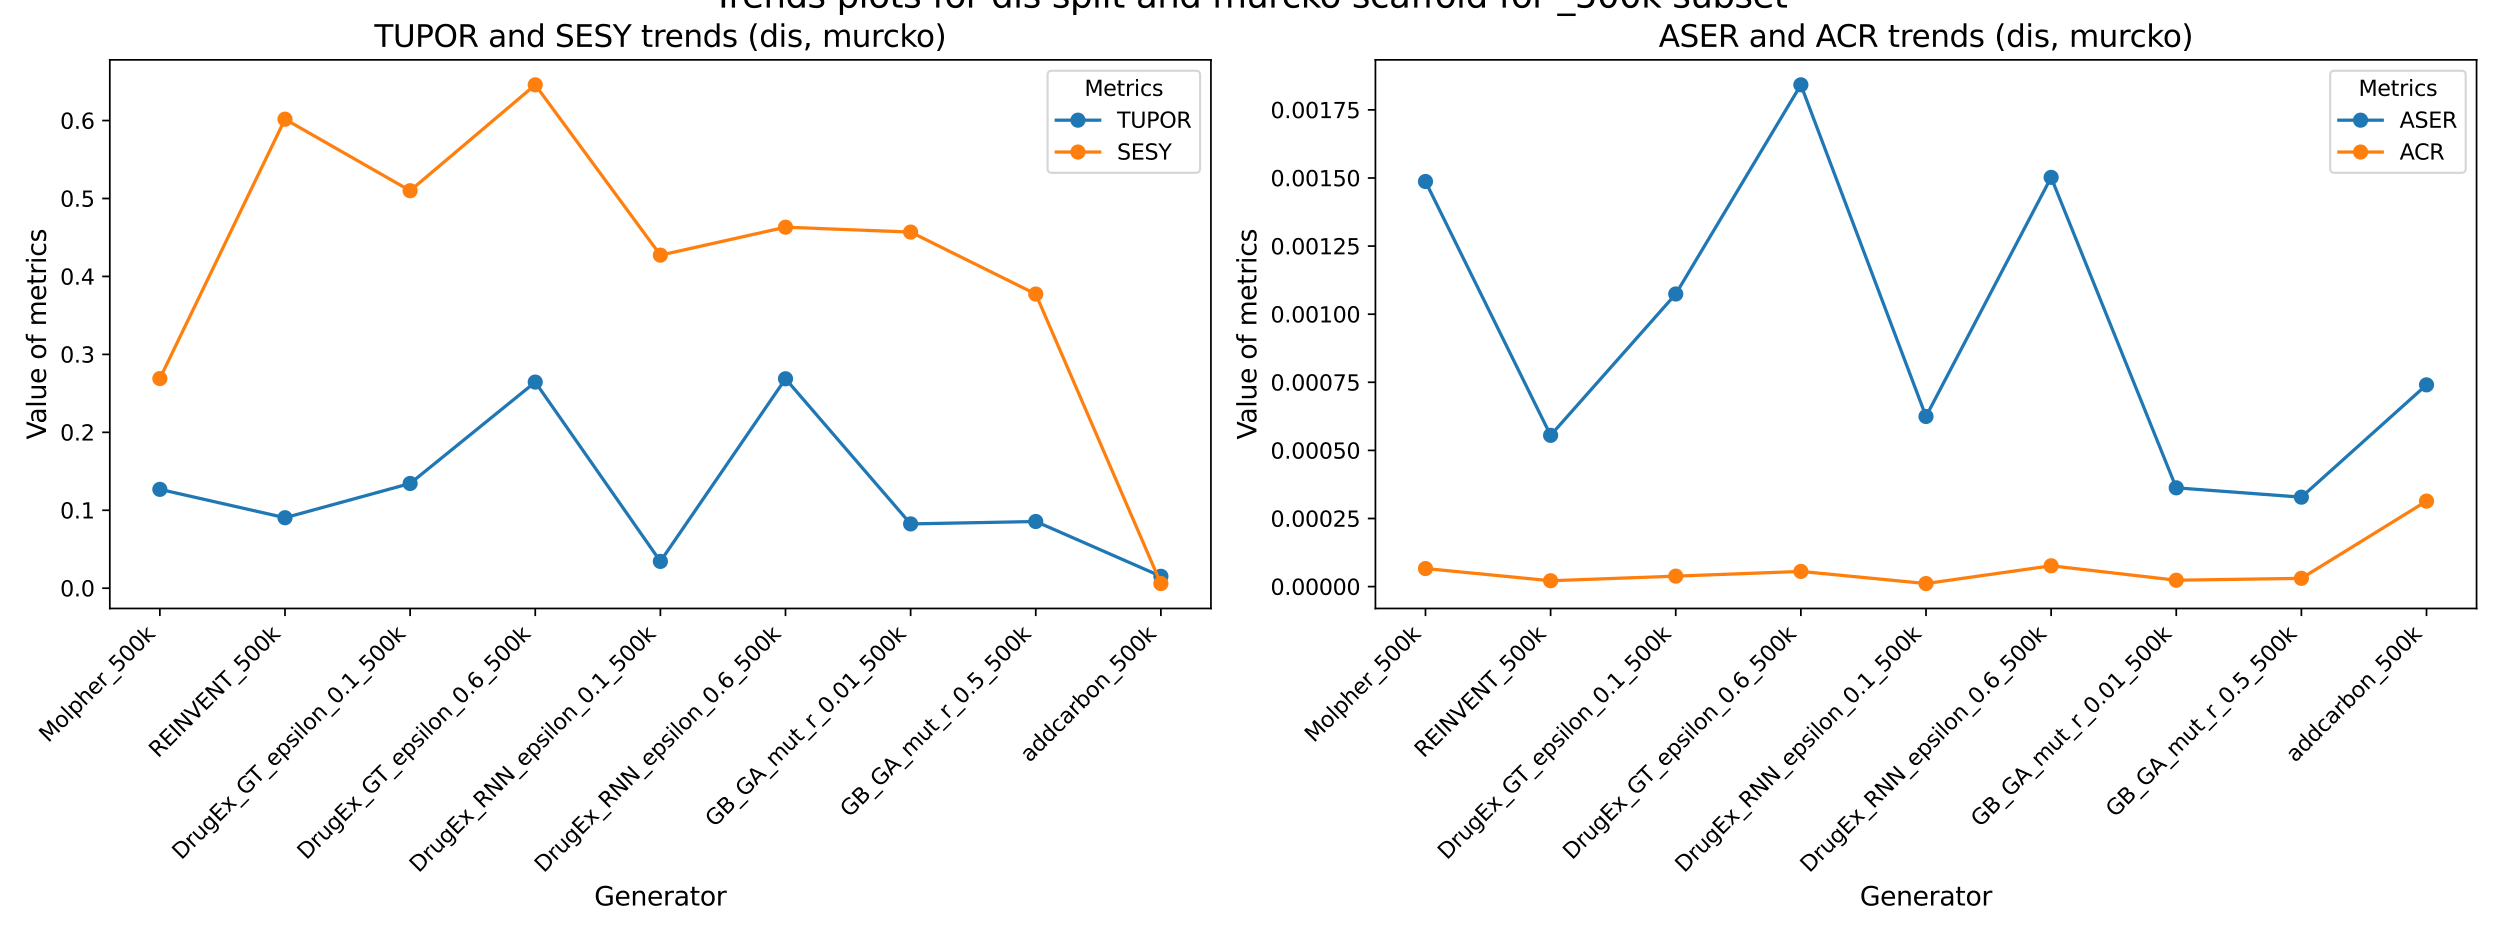 <?xml version="1.0" encoding="utf-8" standalone="no"?>
<!DOCTYPE svg PUBLIC "-//W3C//DTD SVG 1.1//EN"
  "http://www.w3.org/Graphics/SVG/1.1/DTD/svg11.dtd">
<svg xmlns:xlink="http://www.w3.org/1999/xlink" width="1152pt" height="432pt" viewBox="0 0 1152 432" xmlns="http://www.w3.org/2000/svg" version="1.1">
 <defs>
  <style type="text/css">*{stroke-linejoin: round; stroke-linecap: butt}</style>
 </defs>
 <g id="figure_1">
  <g id="patch_1">
   <path d="M 0 432 
L 1152 432 
L 1152 0 
L 0 0 
z
" style="fill: #ffffff"/>
  </g>
  <g id="axes_1">
   <g id="patch_2">
    <path d="M 50.6 280.39 
L 558 280.39 
L 558 27.6 
L 50.6 27.6 
z
" style="fill: #ffffff"/>
   </g>
   <g id="matplotlib.axis_1">
    <g id="xtick_1">
     <g id="line2d_1">
      <defs>
       <path id="m088925411a" d="M 0 0 
L 0 3.5 
" style="stroke: #000000; stroke-width: 0.8"/>
      </defs>
      <g>
       <use xlink:href="#m088925411a" x="73.664" y="280.39" style="stroke: #000000; stroke-width: 0.8"/>
      </g>
     </g>
     <g id="text_1">
      <!-- Molpher_500k -->
      <g transform="translate(22.249 342.51) rotate(-45) scale(0.1 -0.1)">
       <defs>
        <path id="DejaVuSans-4d" d="M 628 4666 
L 1569 4666 
L 2759 1491 
L 3956 4666 
L 4897 4666 
L 4897 0 
L 4281 0 
L 4281 4097 
L 3078 897 
L 2444 897 
L 1241 4097 
L 1241 0 
L 628 0 
L 628 4666 
z
" transform="scale(0.016)"/>
        <path id="DejaVuSans-6f" d="M 1959 3097 
Q 1497 3097 1228 2736 
Q 959 2375 959 1747 
Q 959 1119 1226 758 
Q 1494 397 1959 397 
Q 2419 397 2687 759 
Q 2956 1122 2956 1747 
Q 2956 2369 2687 2733 
Q 2419 3097 1959 3097 
z
M 1959 3584 
Q 2709 3584 3137 3096 
Q 3566 2609 3566 1747 
Q 3566 888 3137 398 
Q 2709 -91 1959 -91 
Q 1206 -91 779 398 
Q 353 888 353 1747 
Q 353 2609 779 3096 
Q 1206 3584 1959 3584 
z
" transform="scale(0.016)"/>
        <path id="DejaVuSans-6c" d="M 603 4863 
L 1178 4863 
L 1178 0 
L 603 0 
L 603 4863 
z
" transform="scale(0.016)"/>
        <path id="DejaVuSans-70" d="M 1159 525 
L 1159 -1331 
L 581 -1331 
L 581 3500 
L 1159 3500 
L 1159 2969 
Q 1341 3281 1617 3432 
Q 1894 3584 2278 3584 
Q 2916 3584 3314 3078 
Q 3713 2572 3713 1747 
Q 3713 922 3314 415 
Q 2916 -91 2278 -91 
Q 1894 -91 1617 61 
Q 1341 213 1159 525 
z
M 3116 1747 
Q 3116 2381 2855 2742 
Q 2594 3103 2138 3103 
Q 1681 3103 1420 2742 
Q 1159 2381 1159 1747 
Q 1159 1113 1420 752 
Q 1681 391 2138 391 
Q 2594 391 2855 752 
Q 3116 1113 3116 1747 
z
" transform="scale(0.016)"/>
        <path id="DejaVuSans-68" d="M 3513 2113 
L 3513 0 
L 2938 0 
L 2938 2094 
Q 2938 2591 2744 2837 
Q 2550 3084 2163 3084 
Q 1697 3084 1428 2787 
Q 1159 2491 1159 1978 
L 1159 0 
L 581 0 
L 581 4863 
L 1159 4863 
L 1159 2956 
Q 1366 3272 1645 3428 
Q 1925 3584 2291 3584 
Q 2894 3584 3203 3211 
Q 3513 2838 3513 2113 
z
" transform="scale(0.016)"/>
        <path id="DejaVuSans-65" d="M 3597 1894 
L 3597 1613 
L 953 1613 
Q 991 1019 1311 708 
Q 1631 397 2203 397 
Q 2534 397 2845 478 
Q 3156 559 3463 722 
L 3463 178 
Q 3153 47 2828 -22 
Q 2503 -91 2169 -91 
Q 1331 -91 842 396 
Q 353 884 353 1716 
Q 353 2575 817 3079 
Q 1281 3584 2069 3584 
Q 2775 3584 3186 3129 
Q 3597 2675 3597 1894 
z
M 3022 2063 
Q 3016 2534 2758 2815 
Q 2500 3097 2075 3097 
Q 1594 3097 1305 2825 
Q 1016 2553 972 2059 
L 3022 2063 
z
" transform="scale(0.016)"/>
        <path id="DejaVuSans-72" d="M 2631 2963 
Q 2534 3019 2420 3045 
Q 2306 3072 2169 3072 
Q 1681 3072 1420 2755 
Q 1159 2438 1159 1844 
L 1159 0 
L 581 0 
L 581 3500 
L 1159 3500 
L 1159 2956 
Q 1341 3275 1631 3429 
Q 1922 3584 2338 3584 
Q 2397 3584 2469 3576 
Q 2541 3569 2628 3553 
L 2631 2963 
z
" transform="scale(0.016)"/>
        <path id="DejaVuSans-5f" d="M 3263 -1063 
L 3263 -1509 
L -63 -1509 
L -63 -1063 
L 3263 -1063 
z
" transform="scale(0.016)"/>
        <path id="DejaVuSans-35" d="M 691 4666 
L 3169 4666 
L 3169 4134 
L 1269 4134 
L 1269 2991 
Q 1406 3038 1543 3061 
Q 1681 3084 1819 3084 
Q 2600 3084 3056 2656 
Q 3513 2228 3513 1497 
Q 3513 744 3044 326 
Q 2575 -91 1722 -91 
Q 1428 -91 1123 -41 
Q 819 9 494 109 
L 494 744 
Q 775 591 1075 516 
Q 1375 441 1709 441 
Q 2250 441 2565 725 
Q 2881 1009 2881 1497 
Q 2881 1984 2565 2268 
Q 2250 2553 1709 2553 
Q 1456 2553 1204 2497 
Q 953 2441 691 2322 
L 691 4666 
z
" transform="scale(0.016)"/>
        <path id="DejaVuSans-30" d="M 2034 4250 
Q 1547 4250 1301 3770 
Q 1056 3291 1056 2328 
Q 1056 1369 1301 889 
Q 1547 409 2034 409 
Q 2525 409 2770 889 
Q 3016 1369 3016 2328 
Q 3016 3291 2770 3770 
Q 2525 4250 2034 4250 
z
M 2034 4750 
Q 2819 4750 3233 4129 
Q 3647 3509 3647 2328 
Q 3647 1150 3233 529 
Q 2819 -91 2034 -91 
Q 1250 -91 836 529 
Q 422 1150 422 2328 
Q 422 3509 836 4129 
Q 1250 4750 2034 4750 
z
" transform="scale(0.016)"/>
        <path id="DejaVuSans-6b" d="M 581 4863 
L 1159 4863 
L 1159 1991 
L 2875 3500 
L 3609 3500 
L 1753 1863 
L 3688 0 
L 2938 0 
L 1159 1709 
L 1159 0 
L 581 0 
L 581 4863 
z
" transform="scale(0.016)"/>
       </defs>
       <use xlink:href="#DejaVuSans-4d"/>
       <use xlink:href="#DejaVuSans-6f" x="86.279"/>
       <use xlink:href="#DejaVuSans-6c" x="147.461"/>
       <use xlink:href="#DejaVuSans-70" x="175.244"/>
       <use xlink:href="#DejaVuSans-68" x="238.721"/>
       <use xlink:href="#DejaVuSans-65" x="302.1"/>
       <use xlink:href="#DejaVuSans-72" x="363.623"/>
       <use xlink:href="#DejaVuSans-5f" x="404.736"/>
       <use xlink:href="#DejaVuSans-35" x="454.736"/>
       <use xlink:href="#DejaVuSans-30" x="518.359"/>
       <use xlink:href="#DejaVuSans-30" x="581.982"/>
       <use xlink:href="#DejaVuSans-6b" x="645.605"/>
      </g>
     </g>
    </g>
    <g id="xtick_2">
     <g id="line2d_2">
      <g>
       <use xlink:href="#m088925411a" x="131.323" y="280.39" style="stroke: #000000; stroke-width: 0.8"/>
      </g>
     </g>
     <g id="text_2">
      <!-- REINVENT_500k -->
      <g transform="translate(72.857 349.561) rotate(-45) scale(0.1 -0.1)">
       <defs>
        <path id="DejaVuSans-52" d="M 2841 2188 
Q 3044 2119 3236 1894 
Q 3428 1669 3622 1275 
L 4263 0 
L 3584 0 
L 2988 1197 
Q 2756 1666 2539 1819 
Q 2322 1972 1947 1972 
L 1259 1972 
L 1259 0 
L 628 0 
L 628 4666 
L 2053 4666 
Q 2853 4666 3247 4331 
Q 3641 3997 3641 3322 
Q 3641 2881 3436 2590 
Q 3231 2300 2841 2188 
z
M 1259 4147 
L 1259 2491 
L 2053 2491 
Q 2509 2491 2742 2702 
Q 2975 2913 2975 3322 
Q 2975 3731 2742 3939 
Q 2509 4147 2053 4147 
L 1259 4147 
z
" transform="scale(0.016)"/>
        <path id="DejaVuSans-45" d="M 628 4666 
L 3578 4666 
L 3578 4134 
L 1259 4134 
L 1259 2753 
L 3481 2753 
L 3481 2222 
L 1259 2222 
L 1259 531 
L 3634 531 
L 3634 0 
L 628 0 
L 628 4666 
z
" transform="scale(0.016)"/>
        <path id="DejaVuSans-49" d="M 628 4666 
L 1259 4666 
L 1259 0 
L 628 0 
L 628 4666 
z
" transform="scale(0.016)"/>
        <path id="DejaVuSans-4e" d="M 628 4666 
L 1478 4666 
L 3547 763 
L 3547 4666 
L 4159 4666 
L 4159 0 
L 3309 0 
L 1241 3903 
L 1241 0 
L 628 0 
L 628 4666 
z
" transform="scale(0.016)"/>
        <path id="DejaVuSans-56" d="M 1831 0 
L 50 4666 
L 709 4666 
L 2188 738 
L 3669 4666 
L 4325 4666 
L 2547 0 
L 1831 0 
z
" transform="scale(0.016)"/>
        <path id="DejaVuSans-54" d="M -19 4666 
L 3928 4666 
L 3928 4134 
L 2272 4134 
L 2272 0 
L 1638 0 
L 1638 4134 
L -19 4134 
L -19 4666 
z
" transform="scale(0.016)"/>
       </defs>
       <use xlink:href="#DejaVuSans-52"/>
       <use xlink:href="#DejaVuSans-45" x="69.482"/>
       <use xlink:href="#DejaVuSans-49" x="132.666"/>
       <use xlink:href="#DejaVuSans-4e" x="162.158"/>
       <use xlink:href="#DejaVuSans-56" x="236.963"/>
       <use xlink:href="#DejaVuSans-45" x="305.371"/>
       <use xlink:href="#DejaVuSans-4e" x="368.555"/>
       <use xlink:href="#DejaVuSans-54" x="443.359"/>
       <use xlink:href="#DejaVuSans-5f" x="504.443"/>
       <use xlink:href="#DejaVuSans-35" x="554.443"/>
       <use xlink:href="#DejaVuSans-30" x="618.066"/>
       <use xlink:href="#DejaVuSans-30" x="681.689"/>
       <use xlink:href="#DejaVuSans-6b" x="745.312"/>
      </g>
     </g>
    </g>
    <g id="xtick_3">
     <g id="line2d_3">
      <g>
       <use xlink:href="#m088925411a" x="188.982" y="280.39" style="stroke: #000000; stroke-width: 0.8"/>
      </g>
     </g>
     <g id="text_3">
      <!-- DrugEx_GT_epsilon_0.1_500k -->
      <g transform="translate(83.559 396.518) rotate(-45) scale(0.1 -0.1)">
       <defs>
        <path id="DejaVuSans-44" d="M 1259 4147 
L 1259 519 
L 2022 519 
Q 2988 519 3436 956 
Q 3884 1394 3884 2338 
Q 3884 3275 3436 3711 
Q 2988 4147 2022 4147 
L 1259 4147 
z
M 628 4666 
L 1925 4666 
Q 3281 4666 3915 4102 
Q 4550 3538 4550 2338 
Q 4550 1131 3912 565 
Q 3275 0 1925 0 
L 628 0 
L 628 4666 
z
" transform="scale(0.016)"/>
        <path id="DejaVuSans-75" d="M 544 1381 
L 544 3500 
L 1119 3500 
L 1119 1403 
Q 1119 906 1312 657 
Q 1506 409 1894 409 
Q 2359 409 2629 706 
Q 2900 1003 2900 1516 
L 2900 3500 
L 3475 3500 
L 3475 0 
L 2900 0 
L 2900 538 
Q 2691 219 2414 64 
Q 2138 -91 1772 -91 
Q 1169 -91 856 284 
Q 544 659 544 1381 
z
M 1991 3584 
L 1991 3584 
z
" transform="scale(0.016)"/>
        <path id="DejaVuSans-67" d="M 2906 1791 
Q 2906 2416 2648 2759 
Q 2391 3103 1925 3103 
Q 1463 3103 1205 2759 
Q 947 2416 947 1791 
Q 947 1169 1205 825 
Q 1463 481 1925 481 
Q 2391 481 2648 825 
Q 2906 1169 2906 1791 
z
M 3481 434 
Q 3481 -459 3084 -895 
Q 2688 -1331 1869 -1331 
Q 1566 -1331 1297 -1286 
Q 1028 -1241 775 -1147 
L 775 -588 
Q 1028 -725 1275 -790 
Q 1522 -856 1778 -856 
Q 2344 -856 2625 -561 
Q 2906 -266 2906 331 
L 2906 616 
Q 2728 306 2450 153 
Q 2172 0 1784 0 
Q 1141 0 747 490 
Q 353 981 353 1791 
Q 353 2603 747 3093 
Q 1141 3584 1784 3584 
Q 2172 3584 2450 3431 
Q 2728 3278 2906 2969 
L 2906 3500 
L 3481 3500 
L 3481 434 
z
" transform="scale(0.016)"/>
        <path id="DejaVuSans-78" d="M 3513 3500 
L 2247 1797 
L 3578 0 
L 2900 0 
L 1881 1375 
L 863 0 
L 184 0 
L 1544 1831 
L 300 3500 
L 978 3500 
L 1906 2253 
L 2834 3500 
L 3513 3500 
z
" transform="scale(0.016)"/>
        <path id="DejaVuSans-47" d="M 3809 666 
L 3809 1919 
L 2778 1919 
L 2778 2438 
L 4434 2438 
L 4434 434 
Q 4069 175 3628 42 
Q 3188 -91 2688 -91 
Q 1594 -91 976 548 
Q 359 1188 359 2328 
Q 359 3472 976 4111 
Q 1594 4750 2688 4750 
Q 3144 4750 3555 4637 
Q 3966 4525 4313 4306 
L 4313 3634 
Q 3963 3931 3569 4081 
Q 3175 4231 2741 4231 
Q 1884 4231 1454 3753 
Q 1025 3275 1025 2328 
Q 1025 1384 1454 906 
Q 1884 428 2741 428 
Q 3075 428 3337 486 
Q 3600 544 3809 666 
z
" transform="scale(0.016)"/>
        <path id="DejaVuSans-73" d="M 2834 3397 
L 2834 2853 
Q 2591 2978 2328 3040 
Q 2066 3103 1784 3103 
Q 1356 3103 1142 2972 
Q 928 2841 928 2578 
Q 928 2378 1081 2264 
Q 1234 2150 1697 2047 
L 1894 2003 
Q 2506 1872 2764 1633 
Q 3022 1394 3022 966 
Q 3022 478 2636 193 
Q 2250 -91 1575 -91 
Q 1294 -91 989 -36 
Q 684 19 347 128 
L 347 722 
Q 666 556 975 473 
Q 1284 391 1588 391 
Q 1994 391 2212 530 
Q 2431 669 2431 922 
Q 2431 1156 2273 1281 
Q 2116 1406 1581 1522 
L 1381 1569 
Q 847 1681 609 1914 
Q 372 2147 372 2553 
Q 372 3047 722 3315 
Q 1072 3584 1716 3584 
Q 2034 3584 2315 3537 
Q 2597 3491 2834 3397 
z
" transform="scale(0.016)"/>
        <path id="DejaVuSans-69" d="M 603 3500 
L 1178 3500 
L 1178 0 
L 603 0 
L 603 3500 
z
M 603 4863 
L 1178 4863 
L 1178 4134 
L 603 4134 
L 603 4863 
z
" transform="scale(0.016)"/>
        <path id="DejaVuSans-6e" d="M 3513 2113 
L 3513 0 
L 2938 0 
L 2938 2094 
Q 2938 2591 2744 2837 
Q 2550 3084 2163 3084 
Q 1697 3084 1428 2787 
Q 1159 2491 1159 1978 
L 1159 0 
L 581 0 
L 581 3500 
L 1159 3500 
L 1159 2956 
Q 1366 3272 1645 3428 
Q 1925 3584 2291 3584 
Q 2894 3584 3203 3211 
Q 3513 2838 3513 2113 
z
" transform="scale(0.016)"/>
        <path id="DejaVuSans-2e" d="M 684 794 
L 1344 794 
L 1344 0 
L 684 0 
L 684 794 
z
" transform="scale(0.016)"/>
        <path id="DejaVuSans-31" d="M 794 531 
L 1825 531 
L 1825 4091 
L 703 3866 
L 703 4441 
L 1819 4666 
L 2450 4666 
L 2450 531 
L 3481 531 
L 3481 0 
L 794 0 
L 794 531 
z
" transform="scale(0.016)"/>
       </defs>
       <use xlink:href="#DejaVuSans-44"/>
       <use xlink:href="#DejaVuSans-72" x="77.002"/>
       <use xlink:href="#DejaVuSans-75" x="118.115"/>
       <use xlink:href="#DejaVuSans-67" x="181.494"/>
       <use xlink:href="#DejaVuSans-45" x="244.971"/>
       <use xlink:href="#DejaVuSans-78" x="308.154"/>
       <use xlink:href="#DejaVuSans-5f" x="367.334"/>
       <use xlink:href="#DejaVuSans-47" x="417.334"/>
       <use xlink:href="#DejaVuSans-54" x="491.199"/>
       <use xlink:href="#DejaVuSans-5f" x="552.283"/>
       <use xlink:href="#DejaVuSans-65" x="602.283"/>
       <use xlink:href="#DejaVuSans-70" x="663.807"/>
       <use xlink:href="#DejaVuSans-73" x="727.283"/>
       <use xlink:href="#DejaVuSans-69" x="779.383"/>
       <use xlink:href="#DejaVuSans-6c" x="807.166"/>
       <use xlink:href="#DejaVuSans-6f" x="834.949"/>
       <use xlink:href="#DejaVuSans-6e" x="896.131"/>
       <use xlink:href="#DejaVuSans-5f" x="959.51"/>
       <use xlink:href="#DejaVuSans-30" x="1009.51"/>
       <use xlink:href="#DejaVuSans-2e" x="1073.133"/>
       <use xlink:href="#DejaVuSans-31" x="1104.92"/>
       <use xlink:href="#DejaVuSans-5f" x="1168.543"/>
       <use xlink:href="#DejaVuSans-35" x="1218.543"/>
       <use xlink:href="#DejaVuSans-30" x="1282.166"/>
       <use xlink:href="#DejaVuSans-30" x="1345.789"/>
       <use xlink:href="#DejaVuSans-6b" x="1409.412"/>
      </g>
     </g>
    </g>
    <g id="xtick_4">
     <g id="line2d_4">
      <g>
       <use xlink:href="#m088925411a" x="246.641" y="280.39" style="stroke: #000000; stroke-width: 0.8"/>
      </g>
     </g>
     <g id="text_4">
      <!-- DrugEx_GT_epsilon_0.6_500k -->
      <g transform="translate(141.218 396.518) rotate(-45) scale(0.1 -0.1)">
       <defs>
        <path id="DejaVuSans-36" d="M 2113 2584 
Q 1688 2584 1439 2293 
Q 1191 2003 1191 1497 
Q 1191 994 1439 701 
Q 1688 409 2113 409 
Q 2538 409 2786 701 
Q 3034 994 3034 1497 
Q 3034 2003 2786 2293 
Q 2538 2584 2113 2584 
z
M 3366 4563 
L 3366 3988 
Q 3128 4100 2886 4159 
Q 2644 4219 2406 4219 
Q 1781 4219 1451 3797 
Q 1122 3375 1075 2522 
Q 1259 2794 1537 2939 
Q 1816 3084 2150 3084 
Q 2853 3084 3261 2657 
Q 3669 2231 3669 1497 
Q 3669 778 3244 343 
Q 2819 -91 2113 -91 
Q 1303 -91 875 529 
Q 447 1150 447 2328 
Q 447 3434 972 4092 
Q 1497 4750 2381 4750 
Q 2619 4750 2861 4703 
Q 3103 4656 3366 4563 
z
" transform="scale(0.016)"/>
       </defs>
       <use xlink:href="#DejaVuSans-44"/>
       <use xlink:href="#DejaVuSans-72" x="77.002"/>
       <use xlink:href="#DejaVuSans-75" x="118.115"/>
       <use xlink:href="#DejaVuSans-67" x="181.494"/>
       <use xlink:href="#DejaVuSans-45" x="244.971"/>
       <use xlink:href="#DejaVuSans-78" x="308.154"/>
       <use xlink:href="#DejaVuSans-5f" x="367.334"/>
       <use xlink:href="#DejaVuSans-47" x="417.334"/>
       <use xlink:href="#DejaVuSans-54" x="491.199"/>
       <use xlink:href="#DejaVuSans-5f" x="552.283"/>
       <use xlink:href="#DejaVuSans-65" x="602.283"/>
       <use xlink:href="#DejaVuSans-70" x="663.807"/>
       <use xlink:href="#DejaVuSans-73" x="727.283"/>
       <use xlink:href="#DejaVuSans-69" x="779.383"/>
       <use xlink:href="#DejaVuSans-6c" x="807.166"/>
       <use xlink:href="#DejaVuSans-6f" x="834.949"/>
       <use xlink:href="#DejaVuSans-6e" x="896.131"/>
       <use xlink:href="#DejaVuSans-5f" x="959.51"/>
       <use xlink:href="#DejaVuSans-30" x="1009.51"/>
       <use xlink:href="#DejaVuSans-2e" x="1073.133"/>
       <use xlink:href="#DejaVuSans-36" x="1104.92"/>
       <use xlink:href="#DejaVuSans-5f" x="1168.543"/>
       <use xlink:href="#DejaVuSans-35" x="1218.543"/>
       <use xlink:href="#DejaVuSans-30" x="1282.166"/>
       <use xlink:href="#DejaVuSans-30" x="1345.789"/>
       <use xlink:href="#DejaVuSans-6b" x="1409.412"/>
      </g>
     </g>
    </g>
    <g id="xtick_5">
     <g id="line2d_5">
      <g>
       <use xlink:href="#m088925411a" x="304.3" y="280.39" style="stroke: #000000; stroke-width: 0.8"/>
      </g>
     </g>
     <g id="text_5">
      <!-- DrugEx_RNN_epsilon_0.1_500k -->
      <g transform="translate(192.925 402.47) rotate(-45) scale(0.1 -0.1)">
       <use xlink:href="#DejaVuSans-44"/>
       <use xlink:href="#DejaVuSans-72" x="77.002"/>
       <use xlink:href="#DejaVuSans-75" x="118.115"/>
       <use xlink:href="#DejaVuSans-67" x="181.494"/>
       <use xlink:href="#DejaVuSans-45" x="244.971"/>
       <use xlink:href="#DejaVuSans-78" x="308.154"/>
       <use xlink:href="#DejaVuSans-5f" x="367.334"/>
       <use xlink:href="#DejaVuSans-52" x="417.334"/>
       <use xlink:href="#DejaVuSans-4e" x="486.816"/>
       <use xlink:href="#DejaVuSans-4e" x="561.621"/>
       <use xlink:href="#DejaVuSans-5f" x="636.426"/>
       <use xlink:href="#DejaVuSans-65" x="686.426"/>
       <use xlink:href="#DejaVuSans-70" x="747.949"/>
       <use xlink:href="#DejaVuSans-73" x="811.426"/>
       <use xlink:href="#DejaVuSans-69" x="863.525"/>
       <use xlink:href="#DejaVuSans-6c" x="891.309"/>
       <use xlink:href="#DejaVuSans-6f" x="919.092"/>
       <use xlink:href="#DejaVuSans-6e" x="980.273"/>
       <use xlink:href="#DejaVuSans-5f" x="1043.652"/>
       <use xlink:href="#DejaVuSans-30" x="1093.652"/>
       <use xlink:href="#DejaVuSans-2e" x="1157.275"/>
       <use xlink:href="#DejaVuSans-31" x="1189.062"/>
       <use xlink:href="#DejaVuSans-5f" x="1252.686"/>
       <use xlink:href="#DejaVuSans-35" x="1302.686"/>
       <use xlink:href="#DejaVuSans-30" x="1366.309"/>
       <use xlink:href="#DejaVuSans-30" x="1429.932"/>
       <use xlink:href="#DejaVuSans-6b" x="1493.555"/>
      </g>
     </g>
    </g>
    <g id="xtick_6">
     <g id="line2d_6">
      <g>
       <use xlink:href="#m088925411a" x="361.959" y="280.39" style="stroke: #000000; stroke-width: 0.8"/>
      </g>
     </g>
     <g id="text_6">
      <!-- DrugEx_RNN_epsilon_0.6_500k -->
      <g transform="translate(250.584 402.47) rotate(-45) scale(0.1 -0.1)">
       <use xlink:href="#DejaVuSans-44"/>
       <use xlink:href="#DejaVuSans-72" x="77.002"/>
       <use xlink:href="#DejaVuSans-75" x="118.115"/>
       <use xlink:href="#DejaVuSans-67" x="181.494"/>
       <use xlink:href="#DejaVuSans-45" x="244.971"/>
       <use xlink:href="#DejaVuSans-78" x="308.154"/>
       <use xlink:href="#DejaVuSans-5f" x="367.334"/>
       <use xlink:href="#DejaVuSans-52" x="417.334"/>
       <use xlink:href="#DejaVuSans-4e" x="486.816"/>
       <use xlink:href="#DejaVuSans-4e" x="561.621"/>
       <use xlink:href="#DejaVuSans-5f" x="636.426"/>
       <use xlink:href="#DejaVuSans-65" x="686.426"/>
       <use xlink:href="#DejaVuSans-70" x="747.949"/>
       <use xlink:href="#DejaVuSans-73" x="811.426"/>
       <use xlink:href="#DejaVuSans-69" x="863.525"/>
       <use xlink:href="#DejaVuSans-6c" x="891.309"/>
       <use xlink:href="#DejaVuSans-6f" x="919.092"/>
       <use xlink:href="#DejaVuSans-6e" x="980.273"/>
       <use xlink:href="#DejaVuSans-5f" x="1043.652"/>
       <use xlink:href="#DejaVuSans-30" x="1093.652"/>
       <use xlink:href="#DejaVuSans-2e" x="1157.275"/>
       <use xlink:href="#DejaVuSans-36" x="1189.062"/>
       <use xlink:href="#DejaVuSans-5f" x="1252.686"/>
       <use xlink:href="#DejaVuSans-35" x="1302.686"/>
       <use xlink:href="#DejaVuSans-30" x="1366.309"/>
       <use xlink:href="#DejaVuSans-30" x="1429.932"/>
       <use xlink:href="#DejaVuSans-6b" x="1493.555"/>
      </g>
     </g>
    </g>
    <g id="xtick_7">
     <g id="line2d_7">
      <g>
       <use xlink:href="#m088925411a" x="419.618" y="280.39" style="stroke: #000000; stroke-width: 0.8"/>
      </g>
     </g>
     <g id="text_7">
      <!-- GB_GA_mut_r_0.01_500k -->
      <g transform="translate(329.243 381.47) rotate(-45) scale(0.1 -0.1)">
       <defs>
        <path id="DejaVuSans-42" d="M 1259 2228 
L 1259 519 
L 2272 519 
Q 2781 519 3026 730 
Q 3272 941 3272 1375 
Q 3272 1813 3026 2020 
Q 2781 2228 2272 2228 
L 1259 2228 
z
M 1259 4147 
L 1259 2741 
L 2194 2741 
Q 2656 2741 2882 2914 
Q 3109 3088 3109 3444 
Q 3109 3797 2882 3972 
Q 2656 4147 2194 4147 
L 1259 4147 
z
M 628 4666 
L 2241 4666 
Q 2963 4666 3353 4366 
Q 3744 4066 3744 3513 
Q 3744 3084 3544 2831 
Q 3344 2578 2956 2516 
Q 3422 2416 3680 2098 
Q 3938 1781 3938 1306 
Q 3938 681 3513 340 
Q 3088 0 2303 0 
L 628 0 
L 628 4666 
z
" transform="scale(0.016)"/>
        <path id="DejaVuSans-41" d="M 2188 4044 
L 1331 1722 
L 3047 1722 
L 2188 4044 
z
M 1831 4666 
L 2547 4666 
L 4325 0 
L 3669 0 
L 3244 1197 
L 1141 1197 
L 716 0 
L 50 0 
L 1831 4666 
z
" transform="scale(0.016)"/>
        <path id="DejaVuSans-6d" d="M 3328 2828 
Q 3544 3216 3844 3400 
Q 4144 3584 4550 3584 
Q 5097 3584 5394 3201 
Q 5691 2819 5691 2113 
L 5691 0 
L 5113 0 
L 5113 2094 
Q 5113 2597 4934 2840 
Q 4756 3084 4391 3084 
Q 3944 3084 3684 2787 
Q 3425 2491 3425 1978 
L 3425 0 
L 2847 0 
L 2847 2094 
Q 2847 2600 2669 2842 
Q 2491 3084 2119 3084 
Q 1678 3084 1418 2786 
Q 1159 2488 1159 1978 
L 1159 0 
L 581 0 
L 581 3500 
L 1159 3500 
L 1159 2956 
Q 1356 3278 1631 3431 
Q 1906 3584 2284 3584 
Q 2666 3584 2933 3390 
Q 3200 3197 3328 2828 
z
" transform="scale(0.016)"/>
        <path id="DejaVuSans-74" d="M 1172 4494 
L 1172 3500 
L 2356 3500 
L 2356 3053 
L 1172 3053 
L 1172 1153 
Q 1172 725 1289 603 
Q 1406 481 1766 481 
L 2356 481 
L 2356 0 
L 1766 0 
Q 1100 0 847 248 
Q 594 497 594 1153 
L 594 3053 
L 172 3053 
L 172 3500 
L 594 3500 
L 594 4494 
L 1172 4494 
z
" transform="scale(0.016)"/>
       </defs>
       <use xlink:href="#DejaVuSans-47"/>
       <use xlink:href="#DejaVuSans-42" x="77.49"/>
       <use xlink:href="#DejaVuSans-5f" x="146.094"/>
       <use xlink:href="#DejaVuSans-47" x="196.094"/>
       <use xlink:href="#DejaVuSans-41" x="273.584"/>
       <use xlink:href="#DejaVuSans-5f" x="341.992"/>
       <use xlink:href="#DejaVuSans-6d" x="391.992"/>
       <use xlink:href="#DejaVuSans-75" x="489.404"/>
       <use xlink:href="#DejaVuSans-74" x="552.783"/>
       <use xlink:href="#DejaVuSans-5f" x="591.992"/>
       <use xlink:href="#DejaVuSans-72" x="641.992"/>
       <use xlink:href="#DejaVuSans-5f" x="683.105"/>
       <use xlink:href="#DejaVuSans-30" x="733.105"/>
       <use xlink:href="#DejaVuSans-2e" x="796.729"/>
       <use xlink:href="#DejaVuSans-30" x="828.516"/>
       <use xlink:href="#DejaVuSans-31" x="892.139"/>
       <use xlink:href="#DejaVuSans-5f" x="955.762"/>
       <use xlink:href="#DejaVuSans-35" x="1005.762"/>
       <use xlink:href="#DejaVuSans-30" x="1069.385"/>
       <use xlink:href="#DejaVuSans-30" x="1133.008"/>
       <use xlink:href="#DejaVuSans-6b" x="1196.631"/>
      </g>
     </g>
    </g>
    <g id="xtick_8">
     <g id="line2d_8">
      <g>
       <use xlink:href="#m088925411a" x="477.277" y="280.39" style="stroke: #000000; stroke-width: 0.8"/>
      </g>
     </g>
     <g id="text_8">
      <!-- GB_GA_mut_r_0.5_500k -->
      <g transform="translate(391.401 376.971) rotate(-45) scale(0.1 -0.1)">
       <use xlink:href="#DejaVuSans-47"/>
       <use xlink:href="#DejaVuSans-42" x="77.49"/>
       <use xlink:href="#DejaVuSans-5f" x="146.094"/>
       <use xlink:href="#DejaVuSans-47" x="196.094"/>
       <use xlink:href="#DejaVuSans-41" x="273.584"/>
       <use xlink:href="#DejaVuSans-5f" x="341.992"/>
       <use xlink:href="#DejaVuSans-6d" x="391.992"/>
       <use xlink:href="#DejaVuSans-75" x="489.404"/>
       <use xlink:href="#DejaVuSans-74" x="552.783"/>
       <use xlink:href="#DejaVuSans-5f" x="591.992"/>
       <use xlink:href="#DejaVuSans-72" x="641.992"/>
       <use xlink:href="#DejaVuSans-5f" x="683.105"/>
       <use xlink:href="#DejaVuSans-30" x="733.105"/>
       <use xlink:href="#DejaVuSans-2e" x="796.729"/>
       <use xlink:href="#DejaVuSans-35" x="828.516"/>
       <use xlink:href="#DejaVuSans-5f" x="892.139"/>
       <use xlink:href="#DejaVuSans-35" x="942.139"/>
       <use xlink:href="#DejaVuSans-30" x="1005.762"/>
       <use xlink:href="#DejaVuSans-30" x="1069.385"/>
       <use xlink:href="#DejaVuSans-6b" x="1133.008"/>
      </g>
     </g>
    </g>
    <g id="xtick_9">
     <g id="line2d_9">
      <g>
       <use xlink:href="#m088925411a" x="534.936" y="280.39" style="stroke: #000000; stroke-width: 0.8"/>
      </g>
     </g>
     <g id="text_9">
      <!-- addcarbon_500k -->
      <g transform="translate(474.406 351.626) rotate(-45) scale(0.1 -0.1)">
       <defs>
        <path id="DejaVuSans-61" d="M 2194 1759 
Q 1497 1759 1228 1600 
Q 959 1441 959 1056 
Q 959 750 1161 570 
Q 1363 391 1709 391 
Q 2188 391 2477 730 
Q 2766 1069 2766 1631 
L 2766 1759 
L 2194 1759 
z
M 3341 1997 
L 3341 0 
L 2766 0 
L 2766 531 
Q 2569 213 2275 61 
Q 1981 -91 1556 -91 
Q 1019 -91 701 211 
Q 384 513 384 1019 
Q 384 1609 779 1909 
Q 1175 2209 1959 2209 
L 2766 2209 
L 2766 2266 
Q 2766 2663 2505 2880 
Q 2244 3097 1772 3097 
Q 1472 3097 1187 3025 
Q 903 2953 641 2809 
L 641 3341 
Q 956 3463 1253 3523 
Q 1550 3584 1831 3584 
Q 2591 3584 2966 3190 
Q 3341 2797 3341 1997 
z
" transform="scale(0.016)"/>
        <path id="DejaVuSans-64" d="M 2906 2969 
L 2906 4863 
L 3481 4863 
L 3481 0 
L 2906 0 
L 2906 525 
Q 2725 213 2448 61 
Q 2172 -91 1784 -91 
Q 1150 -91 751 415 
Q 353 922 353 1747 
Q 353 2572 751 3078 
Q 1150 3584 1784 3584 
Q 2172 3584 2448 3432 
Q 2725 3281 2906 2969 
z
M 947 1747 
Q 947 1113 1208 752 
Q 1469 391 1925 391 
Q 2381 391 2643 752 
Q 2906 1113 2906 1747 
Q 2906 2381 2643 2742 
Q 2381 3103 1925 3103 
Q 1469 3103 1208 2742 
Q 947 2381 947 1747 
z
" transform="scale(0.016)"/>
        <path id="DejaVuSans-63" d="M 3122 3366 
L 3122 2828 
Q 2878 2963 2633 3030 
Q 2388 3097 2138 3097 
Q 1578 3097 1268 2742 
Q 959 2388 959 1747 
Q 959 1106 1268 751 
Q 1578 397 2138 397 
Q 2388 397 2633 464 
Q 2878 531 3122 666 
L 3122 134 
Q 2881 22 2623 -34 
Q 2366 -91 2075 -91 
Q 1284 -91 818 406 
Q 353 903 353 1747 
Q 353 2603 823 3093 
Q 1294 3584 2113 3584 
Q 2378 3584 2631 3529 
Q 2884 3475 3122 3366 
z
" transform="scale(0.016)"/>
        <path id="DejaVuSans-62" d="M 3116 1747 
Q 3116 2381 2855 2742 
Q 2594 3103 2138 3103 
Q 1681 3103 1420 2742 
Q 1159 2381 1159 1747 
Q 1159 1113 1420 752 
Q 1681 391 2138 391 
Q 2594 391 2855 752 
Q 3116 1113 3116 1747 
z
M 1159 2969 
Q 1341 3281 1617 3432 
Q 1894 3584 2278 3584 
Q 2916 3584 3314 3078 
Q 3713 2572 3713 1747 
Q 3713 922 3314 415 
Q 2916 -91 2278 -91 
Q 1894 -91 1617 61 
Q 1341 213 1159 525 
L 1159 0 
L 581 0 
L 581 4863 
L 1159 4863 
L 1159 2969 
z
" transform="scale(0.016)"/>
       </defs>
       <use xlink:href="#DejaVuSans-61"/>
       <use xlink:href="#DejaVuSans-64" x="61.279"/>
       <use xlink:href="#DejaVuSans-64" x="124.756"/>
       <use xlink:href="#DejaVuSans-63" x="188.232"/>
       <use xlink:href="#DejaVuSans-61" x="243.213"/>
       <use xlink:href="#DejaVuSans-72" x="304.492"/>
       <use xlink:href="#DejaVuSans-62" x="345.605"/>
       <use xlink:href="#DejaVuSans-6f" x="409.082"/>
       <use xlink:href="#DejaVuSans-6e" x="470.264"/>
       <use xlink:href="#DejaVuSans-5f" x="533.643"/>
       <use xlink:href="#DejaVuSans-35" x="583.643"/>
       <use xlink:href="#DejaVuSans-30" x="647.266"/>
       <use xlink:href="#DejaVuSans-30" x="710.889"/>
       <use xlink:href="#DejaVuSans-6b" x="774.512"/>
      </g>
     </g>
    </g>
    <g id="text_10">
     <!-- Generator -->
     <g transform="translate(273.831 417.256) scale(0.12 -0.12)">
      <use xlink:href="#DejaVuSans-47"/>
      <use xlink:href="#DejaVuSans-65" x="77.49"/>
      <use xlink:href="#DejaVuSans-6e" x="139.014"/>
      <use xlink:href="#DejaVuSans-65" x="202.393"/>
      <use xlink:href="#DejaVuSans-72" x="263.916"/>
      <use xlink:href="#DejaVuSans-61" x="305.029"/>
      <use xlink:href="#DejaVuSans-74" x="366.309"/>
      <use xlink:href="#DejaVuSans-6f" x="405.518"/>
      <use xlink:href="#DejaVuSans-72" x="466.699"/>
     </g>
    </g>
   </g>
   <g id="matplotlib.axis_2">
    <g id="ytick_1">
     <g id="line2d_10">
      <defs>
       <path id="mad899a0381" d="M 0 0 
L -3.5 0 
" style="stroke: #000000; stroke-width: 0.8"/>
      </defs>
      <g>
       <use xlink:href="#mad899a0381" x="50.6" y="271.032" style="stroke: #000000; stroke-width: 0.8"/>
      </g>
     </g>
     <g id="text_11">
      <!-- 0.0 -->
      <g transform="translate(27.697 274.831) scale(0.1 -0.1)">
       <use xlink:href="#DejaVuSans-30"/>
       <use xlink:href="#DejaVuSans-2e" x="63.623"/>
       <use xlink:href="#DejaVuSans-30" x="95.41"/>
      </g>
     </g>
    </g>
    <g id="ytick_2">
     <g id="line2d_11">
      <g>
       <use xlink:href="#mad899a0381" x="50.6" y="235.119" style="stroke: #000000; stroke-width: 0.8"/>
      </g>
     </g>
     <g id="text_12">
      <!-- 0.1 -->
      <g transform="translate(27.697 238.918) scale(0.1 -0.1)">
       <use xlink:href="#DejaVuSans-30"/>
       <use xlink:href="#DejaVuSans-2e" x="63.623"/>
       <use xlink:href="#DejaVuSans-31" x="95.41"/>
      </g>
     </g>
    </g>
    <g id="ytick_3">
     <g id="line2d_12">
      <g>
       <use xlink:href="#mad899a0381" x="50.6" y="199.206" style="stroke: #000000; stroke-width: 0.8"/>
      </g>
     </g>
     <g id="text_13">
      <!-- 0.2 -->
      <g transform="translate(27.697 203.006) scale(0.1 -0.1)">
       <defs>
        <path id="DejaVuSans-32" d="M 1228 531 
L 3431 531 
L 3431 0 
L 469 0 
L 469 531 
Q 828 903 1448 1529 
Q 2069 2156 2228 2338 
Q 2531 2678 2651 2914 
Q 2772 3150 2772 3378 
Q 2772 3750 2511 3984 
Q 2250 4219 1831 4219 
Q 1534 4219 1204 4116 
Q 875 4013 500 3803 
L 500 4441 
Q 881 4594 1212 4672 
Q 1544 4750 1819 4750 
Q 2544 4750 2975 4387 
Q 3406 4025 3406 3419 
Q 3406 3131 3298 2873 
Q 3191 2616 2906 2266 
Q 2828 2175 2409 1742 
Q 1991 1309 1228 531 
z
" transform="scale(0.016)"/>
       </defs>
       <use xlink:href="#DejaVuSans-30"/>
       <use xlink:href="#DejaVuSans-2e" x="63.623"/>
       <use xlink:href="#DejaVuSans-32" x="95.41"/>
      </g>
     </g>
    </g>
    <g id="ytick_4">
     <g id="line2d_13">
      <g>
       <use xlink:href="#mad899a0381" x="50.6" y="163.294" style="stroke: #000000; stroke-width: 0.8"/>
      </g>
     </g>
     <g id="text_14">
      <!-- 0.3 -->
      <g transform="translate(27.697 167.093) scale(0.1 -0.1)">
       <defs>
        <path id="DejaVuSans-33" d="M 2597 2516 
Q 3050 2419 3304 2112 
Q 3559 1806 3559 1356 
Q 3559 666 3084 287 
Q 2609 -91 1734 -91 
Q 1441 -91 1130 -33 
Q 819 25 488 141 
L 488 750 
Q 750 597 1062 519 
Q 1375 441 1716 441 
Q 2309 441 2620 675 
Q 2931 909 2931 1356 
Q 2931 1769 2642 2001 
Q 2353 2234 1838 2234 
L 1294 2234 
L 1294 2753 
L 1863 2753 
Q 2328 2753 2575 2939 
Q 2822 3125 2822 3475 
Q 2822 3834 2567 4026 
Q 2313 4219 1838 4219 
Q 1578 4219 1281 4162 
Q 984 4106 628 3988 
L 628 4550 
Q 988 4650 1302 4700 
Q 1616 4750 1894 4750 
Q 2613 4750 3031 4423 
Q 3450 4097 3450 3541 
Q 3450 3153 3228 2886 
Q 3006 2619 2597 2516 
z
" transform="scale(0.016)"/>
       </defs>
       <use xlink:href="#DejaVuSans-30"/>
       <use xlink:href="#DejaVuSans-2e" x="63.623"/>
       <use xlink:href="#DejaVuSans-33" x="95.41"/>
      </g>
     </g>
    </g>
    <g id="ytick_5">
     <g id="line2d_14">
      <g>
       <use xlink:href="#mad899a0381" x="50.6" y="127.381" style="stroke: #000000; stroke-width: 0.8"/>
      </g>
     </g>
     <g id="text_15">
      <!-- 0.4 -->
      <g transform="translate(27.697 131.18) scale(0.1 -0.1)">
       <defs>
        <path id="DejaVuSans-34" d="M 2419 4116 
L 825 1625 
L 2419 1625 
L 2419 4116 
z
M 2253 4666 
L 3047 4666 
L 3047 1625 
L 3713 1625 
L 3713 1100 
L 3047 1100 
L 3047 0 
L 2419 0 
L 2419 1100 
L 313 1100 
L 313 1709 
L 2253 4666 
z
" transform="scale(0.016)"/>
       </defs>
       <use xlink:href="#DejaVuSans-30"/>
       <use xlink:href="#DejaVuSans-2e" x="63.623"/>
       <use xlink:href="#DejaVuSans-34" x="95.41"/>
      </g>
     </g>
    </g>
    <g id="ytick_6">
     <g id="line2d_15">
      <g>
       <use xlink:href="#mad899a0381" x="50.6" y="91.468" style="stroke: #000000; stroke-width: 0.8"/>
      </g>
     </g>
     <g id="text_16">
      <!-- 0.5 -->
      <g transform="translate(27.697 95.268) scale(0.1 -0.1)">
       <use xlink:href="#DejaVuSans-30"/>
       <use xlink:href="#DejaVuSans-2e" x="63.623"/>
       <use xlink:href="#DejaVuSans-35" x="95.41"/>
      </g>
     </g>
    </g>
    <g id="ytick_7">
     <g id="line2d_16">
      <g>
       <use xlink:href="#mad899a0381" x="50.6" y="55.556" style="stroke: #000000; stroke-width: 0.8"/>
      </g>
     </g>
     <g id="text_17">
      <!-- 0.6 -->
      <g transform="translate(27.697 59.355) scale(0.1 -0.1)">
       <use xlink:href="#DejaVuSans-30"/>
       <use xlink:href="#DejaVuSans-2e" x="63.623"/>
       <use xlink:href="#DejaVuSans-36" x="95.41"/>
      </g>
     </g>
    </g>
    <g id="text_18">
     <!-- Value of metrics -->
     <g transform="translate(21.201 202.516) rotate(-90) scale(0.12 -0.12)">
      <defs>
       <path id="DejaVuSans-20" transform="scale(0.016)"/>
       <path id="DejaVuSans-66" d="M 2375 4863 
L 2375 4384 
L 1825 4384 
Q 1516 4384 1395 4259 
Q 1275 4134 1275 3809 
L 1275 3500 
L 2222 3500 
L 2222 3053 
L 1275 3053 
L 1275 0 
L 697 0 
L 697 3053 
L 147 3053 
L 147 3500 
L 697 3500 
L 697 3744 
Q 697 4328 969 4595 
Q 1241 4863 1831 4863 
L 2375 4863 
z
" transform="scale(0.016)"/>
      </defs>
      <use xlink:href="#DejaVuSans-56"/>
      <use xlink:href="#DejaVuSans-61" x="60.658"/>
      <use xlink:href="#DejaVuSans-6c" x="121.938"/>
      <use xlink:href="#DejaVuSans-75" x="149.721"/>
      <use xlink:href="#DejaVuSans-65" x="213.1"/>
      <use xlink:href="#DejaVuSans-20" x="274.623"/>
      <use xlink:href="#DejaVuSans-6f" x="306.41"/>
      <use xlink:href="#DejaVuSans-66" x="367.592"/>
      <use xlink:href="#DejaVuSans-20" x="402.797"/>
      <use xlink:href="#DejaVuSans-6d" x="434.584"/>
      <use xlink:href="#DejaVuSans-65" x="531.996"/>
      <use xlink:href="#DejaVuSans-74" x="593.52"/>
      <use xlink:href="#DejaVuSans-72" x="632.729"/>
      <use xlink:href="#DejaVuSans-69" x="673.842"/>
      <use xlink:href="#DejaVuSans-63" x="701.625"/>
      <use xlink:href="#DejaVuSans-73" x="756.605"/>
     </g>
    </g>
   </g>
   <g id="line2d_17">
    <path d="M 73.664 225.498 
L 131.323 238.568 
L 188.982 222.784 
L 246.641 176.064 
L 304.3 258.698 
L 361.959 174.54 
L 419.618 241.419 
L 477.277 240.306 
L 534.936 265.563 
" clip-path="url(#p88a069c8ea)" style="fill: none; stroke: #1f77b4; stroke-width: 1.5; stroke-linecap: square"/>
    <defs>
     <path id="m3a5dbe62c0" d="M 0 3 
C 0.796 3 1.559 2.684 2.121 2.121 
C 2.684 1.559 3 0.796 3 0 
C 3 -0.796 2.684 -1.559 2.121 -2.121 
C 1.559 -2.684 0.796 -3 0 -3 
C -0.796 -3 -1.559 -2.684 -2.121 -2.121 
C -2.684 -1.559 -3 -0.796 -3 0 
C -3 0.796 -2.684 1.559 -2.121 2.121 
C -1.559 2.684 -0.796 3 0 3 
z
" style="stroke: #1f77b4"/>
    </defs>
    <g clip-path="url(#p88a069c8ea)">
     <use xlink:href="#m3a5dbe62c0" x="73.664" y="225.498" style="fill: #1f77b4; stroke: #1f77b4"/>
     <use xlink:href="#m3a5dbe62c0" x="131.323" y="238.568" style="fill: #1f77b4; stroke: #1f77b4"/>
     <use xlink:href="#m3a5dbe62c0" x="188.982" y="222.784" style="fill: #1f77b4; stroke: #1f77b4"/>
     <use xlink:href="#m3a5dbe62c0" x="246.641" y="176.064" style="fill: #1f77b4; stroke: #1f77b4"/>
     <use xlink:href="#m3a5dbe62c0" x="304.3" y="258.698" style="fill: #1f77b4; stroke: #1f77b4"/>
     <use xlink:href="#m3a5dbe62c0" x="361.959" y="174.54" style="fill: #1f77b4; stroke: #1f77b4"/>
     <use xlink:href="#m3a5dbe62c0" x="419.618" y="241.419" style="fill: #1f77b4; stroke: #1f77b4"/>
     <use xlink:href="#m3a5dbe62c0" x="477.277" y="240.306" style="fill: #1f77b4; stroke: #1f77b4"/>
     <use xlink:href="#m3a5dbe62c0" x="534.936" y="265.563" style="fill: #1f77b4; stroke: #1f77b4"/>
    </g>
   </g>
   <g id="line2d_18">
    <path d="M 73.664 174.442 
L 131.323 54.927 
L 188.982 87.878 
L 246.641 39.09 
L 304.3 117.57 
L 361.959 104.693 
L 419.618 106.946 
L 477.277 135.505 
L 534.936 268.899 
" clip-path="url(#p88a069c8ea)" style="fill: none; stroke: #ff7f0e; stroke-width: 1.5; stroke-linecap: square"/>
    <defs>
     <path id="m35d5c3f894" d="M 0 3 
C 0.796 3 1.559 2.684 2.121 2.121 
C 2.684 1.559 3 0.796 3 0 
C 3 -0.796 2.684 -1.559 2.121 -2.121 
C 1.559 -2.684 0.796 -3 0 -3 
C -0.796 -3 -1.559 -2.684 -2.121 -2.121 
C -2.684 -1.559 -3 -0.796 -3 0 
C -3 0.796 -2.684 1.559 -2.121 2.121 
C -1.559 2.684 -0.796 3 0 3 
z
" style="stroke: #ff7f0e"/>
    </defs>
    <g clip-path="url(#p88a069c8ea)">
     <use xlink:href="#m35d5c3f894" x="73.664" y="174.442" style="fill: #ff7f0e; stroke: #ff7f0e"/>
     <use xlink:href="#m35d5c3f894" x="131.323" y="54.927" style="fill: #ff7f0e; stroke: #ff7f0e"/>
     <use xlink:href="#m35d5c3f894" x="188.982" y="87.878" style="fill: #ff7f0e; stroke: #ff7f0e"/>
     <use xlink:href="#m35d5c3f894" x="246.641" y="39.09" style="fill: #ff7f0e; stroke: #ff7f0e"/>
     <use xlink:href="#m35d5c3f894" x="304.3" y="117.57" style="fill: #ff7f0e; stroke: #ff7f0e"/>
     <use xlink:href="#m35d5c3f894" x="361.959" y="104.693" style="fill: #ff7f0e; stroke: #ff7f0e"/>
     <use xlink:href="#m35d5c3f894" x="419.618" y="106.946" style="fill: #ff7f0e; stroke: #ff7f0e"/>
     <use xlink:href="#m35d5c3f894" x="477.277" y="135.505" style="fill: #ff7f0e; stroke: #ff7f0e"/>
     <use xlink:href="#m35d5c3f894" x="534.936" y="268.899" style="fill: #ff7f0e; stroke: #ff7f0e"/>
    </g>
   </g>
   <g id="patch_3">
    <path d="M 50.6 280.39 
L 50.6 27.6 
" style="fill: none; stroke: #000000; stroke-width: 0.8; stroke-linejoin: miter; stroke-linecap: square"/>
   </g>
   <g id="patch_4">
    <path d="M 558 280.39 
L 558 27.6 
" style="fill: none; stroke: #000000; stroke-width: 0.8; stroke-linejoin: miter; stroke-linecap: square"/>
   </g>
   <g id="patch_5">
    <path d="M 50.6 280.39 
L 558 280.39 
" style="fill: none; stroke: #000000; stroke-width: 0.8; stroke-linejoin: miter; stroke-linecap: square"/>
   </g>
   <g id="patch_6">
    <path d="M 50.6 27.6 
L 558 27.6 
" style="fill: none; stroke: #000000; stroke-width: 0.8; stroke-linejoin: miter; stroke-linecap: square"/>
   </g>
   <g id="text_19">
    <!-- TUPOR and SESY trends (dis, murcko) -->
    <g transform="translate(172.5 21.6) scale(0.14 -0.14)">
     <defs>
      <path id="DejaVuSans-55" d="M 556 4666 
L 1191 4666 
L 1191 1831 
Q 1191 1081 1462 751 
Q 1734 422 2344 422 
Q 2950 422 3222 751 
Q 3494 1081 3494 1831 
L 3494 4666 
L 4128 4666 
L 4128 1753 
Q 4128 841 3676 375 
Q 3225 -91 2344 -91 
Q 1459 -91 1007 375 
Q 556 841 556 1753 
L 556 4666 
z
" transform="scale(0.016)"/>
      <path id="DejaVuSans-50" d="M 1259 4147 
L 1259 2394 
L 2053 2394 
Q 2494 2394 2734 2622 
Q 2975 2850 2975 3272 
Q 2975 3691 2734 3919 
Q 2494 4147 2053 4147 
L 1259 4147 
z
M 628 4666 
L 2053 4666 
Q 2838 4666 3239 4311 
Q 3641 3956 3641 3272 
Q 3641 2581 3239 2228 
Q 2838 1875 2053 1875 
L 1259 1875 
L 1259 0 
L 628 0 
L 628 4666 
z
" transform="scale(0.016)"/>
      <path id="DejaVuSans-4f" d="M 2522 4238 
Q 1834 4238 1429 3725 
Q 1025 3213 1025 2328 
Q 1025 1447 1429 934 
Q 1834 422 2522 422 
Q 3209 422 3611 934 
Q 4013 1447 4013 2328 
Q 4013 3213 3611 3725 
Q 3209 4238 2522 4238 
z
M 2522 4750 
Q 3503 4750 4090 4092 
Q 4678 3434 4678 2328 
Q 4678 1225 4090 567 
Q 3503 -91 2522 -91 
Q 1538 -91 948 565 
Q 359 1222 359 2328 
Q 359 3434 948 4092 
Q 1538 4750 2522 4750 
z
" transform="scale(0.016)"/>
      <path id="DejaVuSans-53" d="M 3425 4513 
L 3425 3897 
Q 3066 4069 2747 4153 
Q 2428 4238 2131 4238 
Q 1616 4238 1336 4038 
Q 1056 3838 1056 3469 
Q 1056 3159 1242 3001 
Q 1428 2844 1947 2747 
L 2328 2669 
Q 3034 2534 3370 2195 
Q 3706 1856 3706 1288 
Q 3706 609 3251 259 
Q 2797 -91 1919 -91 
Q 1588 -91 1214 -16 
Q 841 59 441 206 
L 441 856 
Q 825 641 1194 531 
Q 1563 422 1919 422 
Q 2459 422 2753 634 
Q 3047 847 3047 1241 
Q 3047 1584 2836 1778 
Q 2625 1972 2144 2069 
L 1759 2144 
Q 1053 2284 737 2584 
Q 422 2884 422 3419 
Q 422 4038 858 4394 
Q 1294 4750 2059 4750 
Q 2388 4750 2728 4690 
Q 3069 4631 3425 4513 
z
" transform="scale(0.016)"/>
      <path id="DejaVuSans-59" d="M -13 4666 
L 666 4666 
L 1959 2747 
L 3244 4666 
L 3922 4666 
L 2272 2222 
L 2272 0 
L 1638 0 
L 1638 2222 
L -13 4666 
z
" transform="scale(0.016)"/>
      <path id="DejaVuSans-28" d="M 1984 4856 
Q 1566 4138 1362 3434 
Q 1159 2731 1159 2009 
Q 1159 1288 1364 580 
Q 1569 -128 1984 -844 
L 1484 -844 
Q 1016 -109 783 600 
Q 550 1309 550 2009 
Q 550 2706 781 3412 
Q 1013 4119 1484 4856 
L 1984 4856 
z
" transform="scale(0.016)"/>
      <path id="DejaVuSans-2c" d="M 750 794 
L 1409 794 
L 1409 256 
L 897 -744 
L 494 -744 
L 750 256 
L 750 794 
z
" transform="scale(0.016)"/>
      <path id="DejaVuSans-29" d="M 513 4856 
L 1013 4856 
Q 1481 4119 1714 3412 
Q 1947 2706 1947 2009 
Q 1947 1309 1714 600 
Q 1481 -109 1013 -844 
L 513 -844 
Q 928 -128 1133 580 
Q 1338 1288 1338 2009 
Q 1338 2731 1133 3434 
Q 928 4138 513 4856 
z
" transform="scale(0.016)"/>
     </defs>
     <use xlink:href="#DejaVuSans-54"/>
     <use xlink:href="#DejaVuSans-55" x="61.084"/>
     <use xlink:href="#DejaVuSans-50" x="134.277"/>
     <use xlink:href="#DejaVuSans-4f" x="194.58"/>
     <use xlink:href="#DejaVuSans-52" x="273.291"/>
     <use xlink:href="#DejaVuSans-20" x="342.773"/>
     <use xlink:href="#DejaVuSans-61" x="374.561"/>
     <use xlink:href="#DejaVuSans-6e" x="435.84"/>
     <use xlink:href="#DejaVuSans-64" x="499.219"/>
     <use xlink:href="#DejaVuSans-20" x="562.695"/>
     <use xlink:href="#DejaVuSans-53" x="594.482"/>
     <use xlink:href="#DejaVuSans-45" x="657.959"/>
     <use xlink:href="#DejaVuSans-53" x="721.143"/>
     <use xlink:href="#DejaVuSans-59" x="784.619"/>
     <use xlink:href="#DejaVuSans-20" x="845.703"/>
     <use xlink:href="#DejaVuSans-74" x="877.49"/>
     <use xlink:href="#DejaVuSans-72" x="916.699"/>
     <use xlink:href="#DejaVuSans-65" x="955.562"/>
     <use xlink:href="#DejaVuSans-6e" x="1017.086"/>
     <use xlink:href="#DejaVuSans-64" x="1080.465"/>
     <use xlink:href="#DejaVuSans-73" x="1143.941"/>
     <use xlink:href="#DejaVuSans-20" x="1196.041"/>
     <use xlink:href="#DejaVuSans-28" x="1227.828"/>
     <use xlink:href="#DejaVuSans-64" x="1266.842"/>
     <use xlink:href="#DejaVuSans-69" x="1330.318"/>
     <use xlink:href="#DejaVuSans-73" x="1358.102"/>
     <use xlink:href="#DejaVuSans-2c" x="1410.201"/>
     <use xlink:href="#DejaVuSans-20" x="1441.988"/>
     <use xlink:href="#DejaVuSans-6d" x="1473.775"/>
     <use xlink:href="#DejaVuSans-75" x="1571.188"/>
     <use xlink:href="#DejaVuSans-72" x="1634.566"/>
     <use xlink:href="#DejaVuSans-63" x="1673.43"/>
     <use xlink:href="#DejaVuSans-6b" x="1728.41"/>
     <use xlink:href="#DejaVuSans-6f" x="1782.695"/>
     <use xlink:href="#DejaVuSans-29" x="1843.877"/>
    </g>
   </g>
   <g id="legend_1">
    <g id="patch_7">
     <path d="M 484.723 79.634 
L 551 79.634 
Q 553 79.634 553 77.634 
L 553 34.6 
Q 553 32.6 551 32.6 
L 484.723 32.6 
Q 482.723 32.6 482.723 34.6 
L 482.723 77.634 
Q 482.723 79.634 484.723 79.634 
z
" style="fill: #ffffff; opacity: 0.8; stroke: #cccccc; stroke-linejoin: miter"/>
    </g>
    <g id="text_20">
     <!-- Metrics -->
     <g transform="translate(499.712 44.198) scale(0.1 -0.1)">
      <use xlink:href="#DejaVuSans-4d"/>
      <use xlink:href="#DejaVuSans-65" x="86.279"/>
      <use xlink:href="#DejaVuSans-74" x="147.803"/>
      <use xlink:href="#DejaVuSans-72" x="187.012"/>
      <use xlink:href="#DejaVuSans-69" x="228.125"/>
      <use xlink:href="#DejaVuSans-63" x="255.908"/>
      <use xlink:href="#DejaVuSans-73" x="310.889"/>
     </g>
    </g>
    <g id="line2d_19">
     <path d="M 486.723 55.377 
L 496.723 55.377 
L 506.723 55.377 
" style="fill: none; stroke: #1f77b4; stroke-width: 1.5; stroke-linecap: square"/>
     <g>
      <use xlink:href="#m3a5dbe62c0" x="496.723" y="55.377" style="fill: #1f77b4; stroke: #1f77b4"/>
     </g>
    </g>
    <g id="text_21">
     <!-- TUPOR -->
     <g transform="translate(514.723 58.877) scale(0.1 -0.1)">
      <use xlink:href="#DejaVuSans-54"/>
      <use xlink:href="#DejaVuSans-55" x="61.084"/>
      <use xlink:href="#DejaVuSans-50" x="134.277"/>
      <use xlink:href="#DejaVuSans-4f" x="194.58"/>
      <use xlink:href="#DejaVuSans-52" x="273.291"/>
     </g>
    </g>
    <g id="line2d_20">
     <path d="M 486.723 70.055 
L 496.723 70.055 
L 506.723 70.055 
" style="fill: none; stroke: #ff7f0e; stroke-width: 1.5; stroke-linecap: square"/>
     <g>
      <use xlink:href="#m35d5c3f894" x="496.723" y="70.055" style="fill: #ff7f0e; stroke: #ff7f0e"/>
     </g>
    </g>
    <g id="text_22">
     <!-- SESY -->
     <g transform="translate(514.723 73.555) scale(0.1 -0.1)">
      <use xlink:href="#DejaVuSans-53"/>
      <use xlink:href="#DejaVuSans-45" x="63.477"/>
      <use xlink:href="#DejaVuSans-53" x="126.66"/>
      <use xlink:href="#DejaVuSans-59" x="190.137"/>
     </g>
    </g>
   </g>
  </g>
  <g id="axes_2">
   <g id="patch_8">
    <path d="M 633.8 280.39 
L 1141.2 280.39 
L 1141.2 27.6 
L 633.8 27.6 
z
" style="fill: #ffffff"/>
   </g>
   <g id="matplotlib.axis_3">
    <g id="xtick_10">
     <g id="line2d_21">
      <g>
       <use xlink:href="#m088925411a" x="656.864" y="280.39" style="stroke: #000000; stroke-width: 0.8"/>
      </g>
     </g>
     <g id="text_23">
      <!-- Molpher_500k -->
      <g transform="translate(605.449 342.51) rotate(-45) scale(0.1 -0.1)">
       <use xlink:href="#DejaVuSans-4d"/>
       <use xlink:href="#DejaVuSans-6f" x="86.279"/>
       <use xlink:href="#DejaVuSans-6c" x="147.461"/>
       <use xlink:href="#DejaVuSans-70" x="175.244"/>
       <use xlink:href="#DejaVuSans-68" x="238.721"/>
       <use xlink:href="#DejaVuSans-65" x="302.1"/>
       <use xlink:href="#DejaVuSans-72" x="363.623"/>
       <use xlink:href="#DejaVuSans-5f" x="404.736"/>
       <use xlink:href="#DejaVuSans-35" x="454.736"/>
       <use xlink:href="#DejaVuSans-30" x="518.359"/>
       <use xlink:href="#DejaVuSans-30" x="581.982"/>
       <use xlink:href="#DejaVuSans-6b" x="645.605"/>
      </g>
     </g>
    </g>
    <g id="xtick_11">
     <g id="line2d_22">
      <g>
       <use xlink:href="#m088925411a" x="714.523" y="280.39" style="stroke: #000000; stroke-width: 0.8"/>
      </g>
     </g>
     <g id="text_24">
      <!-- REINVENT_500k -->
      <g transform="translate(656.057 349.561) rotate(-45) scale(0.1 -0.1)">
       <use xlink:href="#DejaVuSans-52"/>
       <use xlink:href="#DejaVuSans-45" x="69.482"/>
       <use xlink:href="#DejaVuSans-49" x="132.666"/>
       <use xlink:href="#DejaVuSans-4e" x="162.158"/>
       <use xlink:href="#DejaVuSans-56" x="236.963"/>
       <use xlink:href="#DejaVuSans-45" x="305.371"/>
       <use xlink:href="#DejaVuSans-4e" x="368.555"/>
       <use xlink:href="#DejaVuSans-54" x="443.359"/>
       <use xlink:href="#DejaVuSans-5f" x="504.443"/>
       <use xlink:href="#DejaVuSans-35" x="554.443"/>
       <use xlink:href="#DejaVuSans-30" x="618.066"/>
       <use xlink:href="#DejaVuSans-30" x="681.689"/>
       <use xlink:href="#DejaVuSans-6b" x="745.312"/>
      </g>
     </g>
    </g>
    <g id="xtick_12">
     <g id="line2d_23">
      <g>
       <use xlink:href="#m088925411a" x="772.182" y="280.39" style="stroke: #000000; stroke-width: 0.8"/>
      </g>
     </g>
     <g id="text_25">
      <!-- DrugEx_GT_epsilon_0.1_500k -->
      <g transform="translate(666.759 396.518) rotate(-45) scale(0.1 -0.1)">
       <use xlink:href="#DejaVuSans-44"/>
       <use xlink:href="#DejaVuSans-72" x="77.002"/>
       <use xlink:href="#DejaVuSans-75" x="118.115"/>
       <use xlink:href="#DejaVuSans-67" x="181.494"/>
       <use xlink:href="#DejaVuSans-45" x="244.971"/>
       <use xlink:href="#DejaVuSans-78" x="308.154"/>
       <use xlink:href="#DejaVuSans-5f" x="367.334"/>
       <use xlink:href="#DejaVuSans-47" x="417.334"/>
       <use xlink:href="#DejaVuSans-54" x="491.199"/>
       <use xlink:href="#DejaVuSans-5f" x="552.283"/>
       <use xlink:href="#DejaVuSans-65" x="602.283"/>
       <use xlink:href="#DejaVuSans-70" x="663.807"/>
       <use xlink:href="#DejaVuSans-73" x="727.283"/>
       <use xlink:href="#DejaVuSans-69" x="779.383"/>
       <use xlink:href="#DejaVuSans-6c" x="807.166"/>
       <use xlink:href="#DejaVuSans-6f" x="834.949"/>
       <use xlink:href="#DejaVuSans-6e" x="896.131"/>
       <use xlink:href="#DejaVuSans-5f" x="959.51"/>
       <use xlink:href="#DejaVuSans-30" x="1009.51"/>
       <use xlink:href="#DejaVuSans-2e" x="1073.133"/>
       <use xlink:href="#DejaVuSans-31" x="1104.92"/>
       <use xlink:href="#DejaVuSans-5f" x="1168.543"/>
       <use xlink:href="#DejaVuSans-35" x="1218.543"/>
       <use xlink:href="#DejaVuSans-30" x="1282.166"/>
       <use xlink:href="#DejaVuSans-30" x="1345.789"/>
       <use xlink:href="#DejaVuSans-6b" x="1409.412"/>
      </g>
     </g>
    </g>
    <g id="xtick_13">
     <g id="line2d_24">
      <g>
       <use xlink:href="#m088925411a" x="829.841" y="280.39" style="stroke: #000000; stroke-width: 0.8"/>
      </g>
     </g>
     <g id="text_26">
      <!-- DrugEx_GT_epsilon_0.6_500k -->
      <g transform="translate(724.418 396.518) rotate(-45) scale(0.1 -0.1)">
       <use xlink:href="#DejaVuSans-44"/>
       <use xlink:href="#DejaVuSans-72" x="77.002"/>
       <use xlink:href="#DejaVuSans-75" x="118.115"/>
       <use xlink:href="#DejaVuSans-67" x="181.494"/>
       <use xlink:href="#DejaVuSans-45" x="244.971"/>
       <use xlink:href="#DejaVuSans-78" x="308.154"/>
       <use xlink:href="#DejaVuSans-5f" x="367.334"/>
       <use xlink:href="#DejaVuSans-47" x="417.334"/>
       <use xlink:href="#DejaVuSans-54" x="491.199"/>
       <use xlink:href="#DejaVuSans-5f" x="552.283"/>
       <use xlink:href="#DejaVuSans-65" x="602.283"/>
       <use xlink:href="#DejaVuSans-70" x="663.807"/>
       <use xlink:href="#DejaVuSans-73" x="727.283"/>
       <use xlink:href="#DejaVuSans-69" x="779.383"/>
       <use xlink:href="#DejaVuSans-6c" x="807.166"/>
       <use xlink:href="#DejaVuSans-6f" x="834.949"/>
       <use xlink:href="#DejaVuSans-6e" x="896.131"/>
       <use xlink:href="#DejaVuSans-5f" x="959.51"/>
       <use xlink:href="#DejaVuSans-30" x="1009.51"/>
       <use xlink:href="#DejaVuSans-2e" x="1073.133"/>
       <use xlink:href="#DejaVuSans-36" x="1104.92"/>
       <use xlink:href="#DejaVuSans-5f" x="1168.543"/>
       <use xlink:href="#DejaVuSans-35" x="1218.543"/>
       <use xlink:href="#DejaVuSans-30" x="1282.166"/>
       <use xlink:href="#DejaVuSans-30" x="1345.789"/>
       <use xlink:href="#DejaVuSans-6b" x="1409.412"/>
      </g>
     </g>
    </g>
    <g id="xtick_14">
     <g id="line2d_25">
      <g>
       <use xlink:href="#m088925411a" x="887.5" y="280.39" style="stroke: #000000; stroke-width: 0.8"/>
      </g>
     </g>
     <g id="text_27">
      <!-- DrugEx_RNN_epsilon_0.1_500k -->
      <g transform="translate(776.125 402.47) rotate(-45) scale(0.1 -0.1)">
       <use xlink:href="#DejaVuSans-44"/>
       <use xlink:href="#DejaVuSans-72" x="77.002"/>
       <use xlink:href="#DejaVuSans-75" x="118.115"/>
       <use xlink:href="#DejaVuSans-67" x="181.494"/>
       <use xlink:href="#DejaVuSans-45" x="244.971"/>
       <use xlink:href="#DejaVuSans-78" x="308.154"/>
       <use xlink:href="#DejaVuSans-5f" x="367.334"/>
       <use xlink:href="#DejaVuSans-52" x="417.334"/>
       <use xlink:href="#DejaVuSans-4e" x="486.816"/>
       <use xlink:href="#DejaVuSans-4e" x="561.621"/>
       <use xlink:href="#DejaVuSans-5f" x="636.426"/>
       <use xlink:href="#DejaVuSans-65" x="686.426"/>
       <use xlink:href="#DejaVuSans-70" x="747.949"/>
       <use xlink:href="#DejaVuSans-73" x="811.426"/>
       <use xlink:href="#DejaVuSans-69" x="863.525"/>
       <use xlink:href="#DejaVuSans-6c" x="891.309"/>
       <use xlink:href="#DejaVuSans-6f" x="919.092"/>
       <use xlink:href="#DejaVuSans-6e" x="980.273"/>
       <use xlink:href="#DejaVuSans-5f" x="1043.652"/>
       <use xlink:href="#DejaVuSans-30" x="1093.652"/>
       <use xlink:href="#DejaVuSans-2e" x="1157.275"/>
       <use xlink:href="#DejaVuSans-31" x="1189.062"/>
       <use xlink:href="#DejaVuSans-5f" x="1252.686"/>
       <use xlink:href="#DejaVuSans-35" x="1302.686"/>
       <use xlink:href="#DejaVuSans-30" x="1366.309"/>
       <use xlink:href="#DejaVuSans-30" x="1429.932"/>
       <use xlink:href="#DejaVuSans-6b" x="1493.555"/>
      </g>
     </g>
    </g>
    <g id="xtick_15">
     <g id="line2d_26">
      <g>
       <use xlink:href="#m088925411a" x="945.159" y="280.39" style="stroke: #000000; stroke-width: 0.8"/>
      </g>
     </g>
     <g id="text_28">
      <!-- DrugEx_RNN_epsilon_0.6_500k -->
      <g transform="translate(833.784 402.47) rotate(-45) scale(0.1 -0.1)">
       <use xlink:href="#DejaVuSans-44"/>
       <use xlink:href="#DejaVuSans-72" x="77.002"/>
       <use xlink:href="#DejaVuSans-75" x="118.115"/>
       <use xlink:href="#DejaVuSans-67" x="181.494"/>
       <use xlink:href="#DejaVuSans-45" x="244.971"/>
       <use xlink:href="#DejaVuSans-78" x="308.154"/>
       <use xlink:href="#DejaVuSans-5f" x="367.334"/>
       <use xlink:href="#DejaVuSans-52" x="417.334"/>
       <use xlink:href="#DejaVuSans-4e" x="486.816"/>
       <use xlink:href="#DejaVuSans-4e" x="561.621"/>
       <use xlink:href="#DejaVuSans-5f" x="636.426"/>
       <use xlink:href="#DejaVuSans-65" x="686.426"/>
       <use xlink:href="#DejaVuSans-70" x="747.949"/>
       <use xlink:href="#DejaVuSans-73" x="811.426"/>
       <use xlink:href="#DejaVuSans-69" x="863.525"/>
       <use xlink:href="#DejaVuSans-6c" x="891.309"/>
       <use xlink:href="#DejaVuSans-6f" x="919.092"/>
       <use xlink:href="#DejaVuSans-6e" x="980.273"/>
       <use xlink:href="#DejaVuSans-5f" x="1043.652"/>
       <use xlink:href="#DejaVuSans-30" x="1093.652"/>
       <use xlink:href="#DejaVuSans-2e" x="1157.275"/>
       <use xlink:href="#DejaVuSans-36" x="1189.062"/>
       <use xlink:href="#DejaVuSans-5f" x="1252.686"/>
       <use xlink:href="#DejaVuSans-35" x="1302.686"/>
       <use xlink:href="#DejaVuSans-30" x="1366.309"/>
       <use xlink:href="#DejaVuSans-30" x="1429.932"/>
       <use xlink:href="#DejaVuSans-6b" x="1493.555"/>
      </g>
     </g>
    </g>
    <g id="xtick_16">
     <g id="line2d_27">
      <g>
       <use xlink:href="#m088925411a" x="1002.818" y="280.39" style="stroke: #000000; stroke-width: 0.8"/>
      </g>
     </g>
     <g id="text_29">
      <!-- GB_GA_mut_r_0.01_500k -->
      <g transform="translate(912.443 381.47) rotate(-45) scale(0.1 -0.1)">
       <use xlink:href="#DejaVuSans-47"/>
       <use xlink:href="#DejaVuSans-42" x="77.49"/>
       <use xlink:href="#DejaVuSans-5f" x="146.094"/>
       <use xlink:href="#DejaVuSans-47" x="196.094"/>
       <use xlink:href="#DejaVuSans-41" x="273.584"/>
       <use xlink:href="#DejaVuSans-5f" x="341.992"/>
       <use xlink:href="#DejaVuSans-6d" x="391.992"/>
       <use xlink:href="#DejaVuSans-75" x="489.404"/>
       <use xlink:href="#DejaVuSans-74" x="552.783"/>
       <use xlink:href="#DejaVuSans-5f" x="591.992"/>
       <use xlink:href="#DejaVuSans-72" x="641.992"/>
       <use xlink:href="#DejaVuSans-5f" x="683.105"/>
       <use xlink:href="#DejaVuSans-30" x="733.105"/>
       <use xlink:href="#DejaVuSans-2e" x="796.729"/>
       <use xlink:href="#DejaVuSans-30" x="828.516"/>
       <use xlink:href="#DejaVuSans-31" x="892.139"/>
       <use xlink:href="#DejaVuSans-5f" x="955.762"/>
       <use xlink:href="#DejaVuSans-35" x="1005.762"/>
       <use xlink:href="#DejaVuSans-30" x="1069.385"/>
       <use xlink:href="#DejaVuSans-30" x="1133.008"/>
       <use xlink:href="#DejaVuSans-6b" x="1196.631"/>
      </g>
     </g>
    </g>
    <g id="xtick_17">
     <g id="line2d_28">
      <g>
       <use xlink:href="#m088925411a" x="1060.477" y="280.39" style="stroke: #000000; stroke-width: 0.8"/>
      </g>
     </g>
     <g id="text_30">
      <!-- GB_GA_mut_r_0.5_500k -->
      <g transform="translate(974.601 376.971) rotate(-45) scale(0.1 -0.1)">
       <use xlink:href="#DejaVuSans-47"/>
       <use xlink:href="#DejaVuSans-42" x="77.49"/>
       <use xlink:href="#DejaVuSans-5f" x="146.094"/>
       <use xlink:href="#DejaVuSans-47" x="196.094"/>
       <use xlink:href="#DejaVuSans-41" x="273.584"/>
       <use xlink:href="#DejaVuSans-5f" x="341.992"/>
       <use xlink:href="#DejaVuSans-6d" x="391.992"/>
       <use xlink:href="#DejaVuSans-75" x="489.404"/>
       <use xlink:href="#DejaVuSans-74" x="552.783"/>
       <use xlink:href="#DejaVuSans-5f" x="591.992"/>
       <use xlink:href="#DejaVuSans-72" x="641.992"/>
       <use xlink:href="#DejaVuSans-5f" x="683.105"/>
       <use xlink:href="#DejaVuSans-30" x="733.105"/>
       <use xlink:href="#DejaVuSans-2e" x="796.729"/>
       <use xlink:href="#DejaVuSans-35" x="828.516"/>
       <use xlink:href="#DejaVuSans-5f" x="892.139"/>
       <use xlink:href="#DejaVuSans-35" x="942.139"/>
       <use xlink:href="#DejaVuSans-30" x="1005.762"/>
       <use xlink:href="#DejaVuSans-30" x="1069.385"/>
       <use xlink:href="#DejaVuSans-6b" x="1133.008"/>
      </g>
     </g>
    </g>
    <g id="xtick_18">
     <g id="line2d_29">
      <g>
       <use xlink:href="#m088925411a" x="1118.136" y="280.39" style="stroke: #000000; stroke-width: 0.8"/>
      </g>
     </g>
     <g id="text_31">
      <!-- addcarbon_500k -->
      <g transform="translate(1057.606 351.626) rotate(-45) scale(0.1 -0.1)">
       <use xlink:href="#DejaVuSans-61"/>
       <use xlink:href="#DejaVuSans-64" x="61.279"/>
       <use xlink:href="#DejaVuSans-64" x="124.756"/>
       <use xlink:href="#DejaVuSans-63" x="188.232"/>
       <use xlink:href="#DejaVuSans-61" x="243.213"/>
       <use xlink:href="#DejaVuSans-72" x="304.492"/>
       <use xlink:href="#DejaVuSans-62" x="345.605"/>
       <use xlink:href="#DejaVuSans-6f" x="409.082"/>
       <use xlink:href="#DejaVuSans-6e" x="470.264"/>
       <use xlink:href="#DejaVuSans-5f" x="533.643"/>
       <use xlink:href="#DejaVuSans-35" x="583.643"/>
       <use xlink:href="#DejaVuSans-30" x="647.266"/>
       <use xlink:href="#DejaVuSans-30" x="710.889"/>
       <use xlink:href="#DejaVuSans-6b" x="774.512"/>
      </g>
     </g>
    </g>
    <g id="text_32">
     <!-- Generator -->
     <g transform="translate(857.031 417.256) scale(0.12 -0.12)">
      <use xlink:href="#DejaVuSans-47"/>
      <use xlink:href="#DejaVuSans-65" x="77.49"/>
      <use xlink:href="#DejaVuSans-6e" x="139.014"/>
      <use xlink:href="#DejaVuSans-65" x="202.393"/>
      <use xlink:href="#DejaVuSans-72" x="263.916"/>
      <use xlink:href="#DejaVuSans-61" x="305.029"/>
      <use xlink:href="#DejaVuSans-74" x="366.309"/>
      <use xlink:href="#DejaVuSans-6f" x="405.518"/>
      <use xlink:href="#DejaVuSans-72" x="466.699"/>
     </g>
    </g>
   </g>
   <g id="matplotlib.axis_4">
    <g id="ytick_8">
     <g id="line2d_30">
      <g>
       <use xlink:href="#mad899a0381" x="633.8" y="270.305" style="stroke: #000000; stroke-width: 0.8"/>
      </g>
     </g>
     <g id="text_33">
      <!-- 0.00000 -->
      <g transform="translate(585.447 274.104) scale(0.1 -0.1)">
       <use xlink:href="#DejaVuSans-30"/>
       <use xlink:href="#DejaVuSans-2e" x="63.623"/>
       <use xlink:href="#DejaVuSans-30" x="95.41"/>
       <use xlink:href="#DejaVuSans-30" x="159.033"/>
       <use xlink:href="#DejaVuSans-30" x="222.656"/>
       <use xlink:href="#DejaVuSans-30" x="286.279"/>
       <use xlink:href="#DejaVuSans-30" x="349.902"/>
      </g>
     </g>
    </g>
    <g id="ytick_9">
     <g id="line2d_31">
      <g>
       <use xlink:href="#mad899a0381" x="633.8" y="238.924" style="stroke: #000000; stroke-width: 0.8"/>
      </g>
     </g>
     <g id="text_34">
      <!-- 0.00025 -->
      <g transform="translate(585.447 242.723) scale(0.1 -0.1)">
       <use xlink:href="#DejaVuSans-30"/>
       <use xlink:href="#DejaVuSans-2e" x="63.623"/>
       <use xlink:href="#DejaVuSans-30" x="95.41"/>
       <use xlink:href="#DejaVuSans-30" x="159.033"/>
       <use xlink:href="#DejaVuSans-30" x="222.656"/>
       <use xlink:href="#DejaVuSans-32" x="286.279"/>
       <use xlink:href="#DejaVuSans-35" x="349.902"/>
      </g>
     </g>
    </g>
    <g id="ytick_10">
     <g id="line2d_32">
      <g>
       <use xlink:href="#mad899a0381" x="633.8" y="207.543" style="stroke: #000000; stroke-width: 0.8"/>
      </g>
     </g>
     <g id="text_35">
      <!-- 0.00050 -->
      <g transform="translate(585.447 211.343) scale(0.1 -0.1)">
       <use xlink:href="#DejaVuSans-30"/>
       <use xlink:href="#DejaVuSans-2e" x="63.623"/>
       <use xlink:href="#DejaVuSans-30" x="95.41"/>
       <use xlink:href="#DejaVuSans-30" x="159.033"/>
       <use xlink:href="#DejaVuSans-30" x="222.656"/>
       <use xlink:href="#DejaVuSans-35" x="286.279"/>
       <use xlink:href="#DejaVuSans-30" x="349.902"/>
      </g>
     </g>
    </g>
    <g id="ytick_11">
     <g id="line2d_33">
      <g>
       <use xlink:href="#mad899a0381" x="633.8" y="176.162" style="stroke: #000000; stroke-width: 0.8"/>
      </g>
     </g>
     <g id="text_36">
      <!-- 0.00075 -->
      <g transform="translate(585.447 179.962) scale(0.1 -0.1)">
       <defs>
        <path id="DejaVuSans-37" d="M 525 4666 
L 3525 4666 
L 3525 4397 
L 1831 0 
L 1172 0 
L 2766 4134 
L 525 4134 
L 525 4666 
z
" transform="scale(0.016)"/>
       </defs>
       <use xlink:href="#DejaVuSans-30"/>
       <use xlink:href="#DejaVuSans-2e" x="63.623"/>
       <use xlink:href="#DejaVuSans-30" x="95.41"/>
       <use xlink:href="#DejaVuSans-30" x="159.033"/>
       <use xlink:href="#DejaVuSans-30" x="222.656"/>
       <use xlink:href="#DejaVuSans-37" x="286.279"/>
       <use xlink:href="#DejaVuSans-35" x="349.902"/>
      </g>
     </g>
    </g>
    <g id="ytick_12">
     <g id="line2d_34">
      <g>
       <use xlink:href="#mad899a0381" x="633.8" y="144.781" style="stroke: #000000; stroke-width: 0.8"/>
      </g>
     </g>
     <g id="text_37">
      <!-- 0.00100 -->
      <g transform="translate(585.447 148.581) scale(0.1 -0.1)">
       <use xlink:href="#DejaVuSans-30"/>
       <use xlink:href="#DejaVuSans-2e" x="63.623"/>
       <use xlink:href="#DejaVuSans-30" x="95.41"/>
       <use xlink:href="#DejaVuSans-30" x="159.033"/>
       <use xlink:href="#DejaVuSans-31" x="222.656"/>
       <use xlink:href="#DejaVuSans-30" x="286.279"/>
       <use xlink:href="#DejaVuSans-30" x="349.902"/>
      </g>
     </g>
    </g>
    <g id="ytick_13">
     <g id="line2d_35">
      <g>
       <use xlink:href="#mad899a0381" x="633.8" y="113.4" style="stroke: #000000; stroke-width: 0.8"/>
      </g>
     </g>
     <g id="text_38">
      <!-- 0.00125 -->
      <g transform="translate(585.447 117.2) scale(0.1 -0.1)">
       <use xlink:href="#DejaVuSans-30"/>
       <use xlink:href="#DejaVuSans-2e" x="63.623"/>
       <use xlink:href="#DejaVuSans-30" x="95.41"/>
       <use xlink:href="#DejaVuSans-30" x="159.033"/>
       <use xlink:href="#DejaVuSans-31" x="222.656"/>
       <use xlink:href="#DejaVuSans-32" x="286.279"/>
       <use xlink:href="#DejaVuSans-35" x="349.902"/>
      </g>
     </g>
    </g>
    <g id="ytick_14">
     <g id="line2d_36">
      <g>
       <use xlink:href="#mad899a0381" x="633.8" y="82.02" style="stroke: #000000; stroke-width: 0.8"/>
      </g>
     </g>
     <g id="text_39">
      <!-- 0.00150 -->
      <g transform="translate(585.447 85.819) scale(0.1 -0.1)">
       <use xlink:href="#DejaVuSans-30"/>
       <use xlink:href="#DejaVuSans-2e" x="63.623"/>
       <use xlink:href="#DejaVuSans-30" x="95.41"/>
       <use xlink:href="#DejaVuSans-30" x="159.033"/>
       <use xlink:href="#DejaVuSans-31" x="222.656"/>
       <use xlink:href="#DejaVuSans-35" x="286.279"/>
       <use xlink:href="#DejaVuSans-30" x="349.902"/>
      </g>
     </g>
    </g>
    <g id="ytick_15">
     <g id="line2d_37">
      <g>
       <use xlink:href="#mad899a0381" x="633.8" y="50.639" style="stroke: #000000; stroke-width: 0.8"/>
      </g>
     </g>
     <g id="text_40">
      <!-- 0.00175 -->
      <g transform="translate(585.447 54.438) scale(0.1 -0.1)">
       <use xlink:href="#DejaVuSans-30"/>
       <use xlink:href="#DejaVuSans-2e" x="63.623"/>
       <use xlink:href="#DejaVuSans-30" x="95.41"/>
       <use xlink:href="#DejaVuSans-30" x="159.033"/>
       <use xlink:href="#DejaVuSans-31" x="222.656"/>
       <use xlink:href="#DejaVuSans-37" x="286.279"/>
       <use xlink:href="#DejaVuSans-35" x="349.902"/>
      </g>
     </g>
    </g>
    <g id="text_41">
     <!-- Value of metrics -->
     <g transform="translate(578.951 202.516) rotate(-90) scale(0.12 -0.12)">
      <use xlink:href="#DejaVuSans-56"/>
      <use xlink:href="#DejaVuSans-61" x="60.658"/>
      <use xlink:href="#DejaVuSans-6c" x="121.938"/>
      <use xlink:href="#DejaVuSans-75" x="149.721"/>
      <use xlink:href="#DejaVuSans-65" x="213.1"/>
      <use xlink:href="#DejaVuSans-20" x="274.623"/>
      <use xlink:href="#DejaVuSans-6f" x="306.41"/>
      <use xlink:href="#DejaVuSans-66" x="367.592"/>
      <use xlink:href="#DejaVuSans-20" x="402.797"/>
      <use xlink:href="#DejaVuSans-6d" x="434.584"/>
      <use xlink:href="#DejaVuSans-65" x="531.996"/>
      <use xlink:href="#DejaVuSans-74" x="593.52"/>
      <use xlink:href="#DejaVuSans-72" x="632.729"/>
      <use xlink:href="#DejaVuSans-69" x="673.842"/>
      <use xlink:href="#DejaVuSans-63" x="701.625"/>
      <use xlink:href="#DejaVuSans-73" x="756.605"/>
     </g>
    </g>
   </g>
   <g id="line2d_38">
    <path d="M 656.864 83.639 
L 714.523 200.602 
L 772.182 135.48 
L 829.841 39.09 
L 887.5 191.916 
L 945.159 81.731 
L 1002.818 224.79 
L 1060.477 229.096 
L 1118.136 177.342 
" clip-path="url(#pd87647265b)" style="fill: none; stroke: #1f77b4; stroke-width: 1.5; stroke-linecap: square"/>
    <g clip-path="url(#pd87647265b)">
     <use xlink:href="#m3a5dbe62c0" x="656.864" y="83.639" style="fill: #1f77b4; stroke: #1f77b4"/>
     <use xlink:href="#m3a5dbe62c0" x="714.523" y="200.602" style="fill: #1f77b4; stroke: #1f77b4"/>
     <use xlink:href="#m3a5dbe62c0" x="772.182" y="135.48" style="fill: #1f77b4; stroke: #1f77b4"/>
     <use xlink:href="#m3a5dbe62c0" x="829.841" y="39.09" style="fill: #1f77b4; stroke: #1f77b4"/>
     <use xlink:href="#m3a5dbe62c0" x="887.5" y="191.916" style="fill: #1f77b4; stroke: #1f77b4"/>
     <use xlink:href="#m3a5dbe62c0" x="945.159" y="81.731" style="fill: #1f77b4; stroke: #1f77b4"/>
     <use xlink:href="#m3a5dbe62c0" x="1002.818" y="224.79" style="fill: #1f77b4; stroke: #1f77b4"/>
     <use xlink:href="#m3a5dbe62c0" x="1060.477" y="229.096" style="fill: #1f77b4; stroke: #1f77b4"/>
     <use xlink:href="#m3a5dbe62c0" x="1118.136" y="177.342" style="fill: #1f77b4; stroke: #1f77b4"/>
    </g>
   </g>
   <g id="line2d_39">
    <path d="M 656.864 261.983 
L 714.523 267.606 
L 772.182 265.485 
L 829.841 263.313 
L 887.5 268.899 
L 945.159 260.715 
L 1002.818 267.368 
L 1060.477 266.502 
L 1118.136 230.903 
" clip-path="url(#pd87647265b)" style="fill: none; stroke: #ff7f0e; stroke-width: 1.5; stroke-linecap: square"/>
    <g clip-path="url(#pd87647265b)">
     <use xlink:href="#m35d5c3f894" x="656.864" y="261.983" style="fill: #ff7f0e; stroke: #ff7f0e"/>
     <use xlink:href="#m35d5c3f894" x="714.523" y="267.606" style="fill: #ff7f0e; stroke: #ff7f0e"/>
     <use xlink:href="#m35d5c3f894" x="772.182" y="265.485" style="fill: #ff7f0e; stroke: #ff7f0e"/>
     <use xlink:href="#m35d5c3f894" x="829.841" y="263.313" style="fill: #ff7f0e; stroke: #ff7f0e"/>
     <use xlink:href="#m35d5c3f894" x="887.5" y="268.899" style="fill: #ff7f0e; stroke: #ff7f0e"/>
     <use xlink:href="#m35d5c3f894" x="945.159" y="260.715" style="fill: #ff7f0e; stroke: #ff7f0e"/>
     <use xlink:href="#m35d5c3f894" x="1002.818" y="267.368" style="fill: #ff7f0e; stroke: #ff7f0e"/>
     <use xlink:href="#m35d5c3f894" x="1060.477" y="266.502" style="fill: #ff7f0e; stroke: #ff7f0e"/>
     <use xlink:href="#m35d5c3f894" x="1118.136" y="230.903" style="fill: #ff7f0e; stroke: #ff7f0e"/>
    </g>
   </g>
   <g id="patch_9">
    <path d="M 633.8 280.39 
L 633.8 27.6 
" style="fill: none; stroke: #000000; stroke-width: 0.8; stroke-linejoin: miter; stroke-linecap: square"/>
   </g>
   <g id="patch_10">
    <path d="M 1141.2 280.39 
L 1141.2 27.6 
" style="fill: none; stroke: #000000; stroke-width: 0.8; stroke-linejoin: miter; stroke-linecap: square"/>
   </g>
   <g id="patch_11">
    <path d="M 633.8 280.39 
L 1141.2 280.39 
" style="fill: none; stroke: #000000; stroke-width: 0.8; stroke-linejoin: miter; stroke-linecap: square"/>
   </g>
   <g id="patch_12">
    <path d="M 633.8 27.6 
L 1141.2 27.6 
" style="fill: none; stroke: #000000; stroke-width: 0.8; stroke-linejoin: miter; stroke-linecap: square"/>
   </g>
   <g id="text_42">
    <!-- ASER and ACR trends (dis, murcko) -->
    <g transform="translate(764.343 21.6) scale(0.14 -0.14)">
     <defs>
      <path id="DejaVuSans-43" d="M 4122 4306 
L 4122 3641 
Q 3803 3938 3442 4084 
Q 3081 4231 2675 4231 
Q 1875 4231 1450 3742 
Q 1025 3253 1025 2328 
Q 1025 1406 1450 917 
Q 1875 428 2675 428 
Q 3081 428 3442 575 
Q 3803 722 4122 1019 
L 4122 359 
Q 3791 134 3420 21 
Q 3050 -91 2638 -91 
Q 1578 -91 968 557 
Q 359 1206 359 2328 
Q 359 3453 968 4101 
Q 1578 4750 2638 4750 
Q 3056 4750 3426 4639 
Q 3797 4528 4122 4306 
z
" transform="scale(0.016)"/>
     </defs>
     <use xlink:href="#DejaVuSans-41"/>
     <use xlink:href="#DejaVuSans-53" x="68.408"/>
     <use xlink:href="#DejaVuSans-45" x="131.885"/>
     <use xlink:href="#DejaVuSans-52" x="195.068"/>
     <use xlink:href="#DejaVuSans-20" x="264.551"/>
     <use xlink:href="#DejaVuSans-61" x="296.338"/>
     <use xlink:href="#DejaVuSans-6e" x="357.617"/>
     <use xlink:href="#DejaVuSans-64" x="420.996"/>
     <use xlink:href="#DejaVuSans-20" x="484.473"/>
     <use xlink:href="#DejaVuSans-41" x="516.26"/>
     <use xlink:href="#DejaVuSans-43" x="582.918"/>
     <use xlink:href="#DejaVuSans-52" x="652.742"/>
     <use xlink:href="#DejaVuSans-20" x="722.225"/>
     <use xlink:href="#DejaVuSans-74" x="754.012"/>
     <use xlink:href="#DejaVuSans-72" x="793.221"/>
     <use xlink:href="#DejaVuSans-65" x="832.084"/>
     <use xlink:href="#DejaVuSans-6e" x="893.607"/>
     <use xlink:href="#DejaVuSans-64" x="956.986"/>
     <use xlink:href="#DejaVuSans-73" x="1020.463"/>
     <use xlink:href="#DejaVuSans-20" x="1072.562"/>
     <use xlink:href="#DejaVuSans-28" x="1104.35"/>
     <use xlink:href="#DejaVuSans-64" x="1143.363"/>
     <use xlink:href="#DejaVuSans-69" x="1206.84"/>
     <use xlink:href="#DejaVuSans-73" x="1234.623"/>
     <use xlink:href="#DejaVuSans-2c" x="1286.723"/>
     <use xlink:href="#DejaVuSans-20" x="1318.51"/>
     <use xlink:href="#DejaVuSans-6d" x="1350.297"/>
     <use xlink:href="#DejaVuSans-75" x="1447.709"/>
     <use xlink:href="#DejaVuSans-72" x="1511.088"/>
     <use xlink:href="#DejaVuSans-63" x="1549.951"/>
     <use xlink:href="#DejaVuSans-6b" x="1604.932"/>
     <use xlink:href="#DejaVuSans-6f" x="1659.217"/>
     <use xlink:href="#DejaVuSans-29" x="1720.398"/>
    </g>
   </g>
   <g id="legend_2">
    <g id="patch_13">
     <path d="M 1075.744 79.634 
L 1134.2 79.634 
Q 1136.2 79.634 1136.2 77.634 
L 1136.2 34.6 
Q 1136.2 32.6 1134.2 32.6 
L 1075.744 32.6 
Q 1073.744 32.6 1073.744 34.6 
L 1073.744 77.634 
Q 1073.744 79.634 1075.744 79.634 
z
" style="fill: #ffffff; opacity: 0.8; stroke: #cccccc; stroke-linejoin: miter"/>
    </g>
    <g id="text_43">
     <!-- Metrics -->
     <g transform="translate(1086.823 44.198) scale(0.1 -0.1)">
      <use xlink:href="#DejaVuSans-4d"/>
      <use xlink:href="#DejaVuSans-65" x="86.279"/>
      <use xlink:href="#DejaVuSans-74" x="147.803"/>
      <use xlink:href="#DejaVuSans-72" x="187.012"/>
      <use xlink:href="#DejaVuSans-69" x="228.125"/>
      <use xlink:href="#DejaVuSans-63" x="255.908"/>
      <use xlink:href="#DejaVuSans-73" x="310.889"/>
     </g>
    </g>
    <g id="line2d_40">
     <path d="M 1077.744 55.377 
L 1087.744 55.377 
L 1097.744 55.377 
" style="fill: none; stroke: #1f77b4; stroke-width: 1.5; stroke-linecap: square"/>
     <g>
      <use xlink:href="#m3a5dbe62c0" x="1087.744" y="55.377" style="fill: #1f77b4; stroke: #1f77b4"/>
     </g>
    </g>
    <g id="text_44">
     <!-- ASER -->
     <g transform="translate(1105.744 58.877) scale(0.1 -0.1)">
      <use xlink:href="#DejaVuSans-41"/>
      <use xlink:href="#DejaVuSans-53" x="68.408"/>
      <use xlink:href="#DejaVuSans-45" x="131.885"/>
      <use xlink:href="#DejaVuSans-52" x="195.068"/>
     </g>
    </g>
    <g id="line2d_41">
     <path d="M 1077.744 70.055 
L 1087.744 70.055 
L 1097.744 70.055 
" style="fill: none; stroke: #ff7f0e; stroke-width: 1.5; stroke-linecap: square"/>
     <g>
      <use xlink:href="#m35d5c3f894" x="1087.744" y="70.055" style="fill: #ff7f0e; stroke: #ff7f0e"/>
     </g>
    </g>
    <g id="text_45">
     <!-- ACR -->
     <g transform="translate(1105.744 73.555) scale(0.1 -0.1)">
      <use xlink:href="#DejaVuSans-41"/>
      <use xlink:href="#DejaVuSans-43" x="66.658"/>
      <use xlink:href="#DejaVuSans-52" x="136.482"/>
     </g>
    </g>
   </g>
  </g>
  <g id="text_46">
   <!-- Trends plots for dis split and murcko scaffold for _500k subset -->
   <g transform="translate(328.324 3.518) scale(0.16 -0.16)">
    <use xlink:href="#DejaVuSans-54"/>
    <use xlink:href="#DejaVuSans-72" x="46.334"/>
    <use xlink:href="#DejaVuSans-65" x="85.197"/>
    <use xlink:href="#DejaVuSans-6e" x="146.721"/>
    <use xlink:href="#DejaVuSans-64" x="210.1"/>
    <use xlink:href="#DejaVuSans-73" x="273.576"/>
    <use xlink:href="#DejaVuSans-20" x="325.676"/>
    <use xlink:href="#DejaVuSans-70" x="357.463"/>
    <use xlink:href="#DejaVuSans-6c" x="420.939"/>
    <use xlink:href="#DejaVuSans-6f" x="448.723"/>
    <use xlink:href="#DejaVuSans-74" x="509.904"/>
    <use xlink:href="#DejaVuSans-73" x="549.113"/>
    <use xlink:href="#DejaVuSans-20" x="601.213"/>
    <use xlink:href="#DejaVuSans-66" x="633"/>
    <use xlink:href="#DejaVuSans-6f" x="668.205"/>
    <use xlink:href="#DejaVuSans-72" x="729.387"/>
    <use xlink:href="#DejaVuSans-20" x="770.5"/>
    <use xlink:href="#DejaVuSans-64" x="802.287"/>
    <use xlink:href="#DejaVuSans-69" x="865.764"/>
    <use xlink:href="#DejaVuSans-73" x="893.547"/>
    <use xlink:href="#DejaVuSans-20" x="945.646"/>
    <use xlink:href="#DejaVuSans-73" x="977.434"/>
    <use xlink:href="#DejaVuSans-70" x="1029.533"/>
    <use xlink:href="#DejaVuSans-6c" x="1093.01"/>
    <use xlink:href="#DejaVuSans-69" x="1120.793"/>
    <use xlink:href="#DejaVuSans-74" x="1148.576"/>
    <use xlink:href="#DejaVuSans-20" x="1187.785"/>
    <use xlink:href="#DejaVuSans-61" x="1219.572"/>
    <use xlink:href="#DejaVuSans-6e" x="1280.852"/>
    <use xlink:href="#DejaVuSans-64" x="1344.23"/>
    <use xlink:href="#DejaVuSans-20" x="1407.707"/>
    <use xlink:href="#DejaVuSans-6d" x="1439.494"/>
    <use xlink:href="#DejaVuSans-75" x="1536.906"/>
    <use xlink:href="#DejaVuSans-72" x="1600.285"/>
    <use xlink:href="#DejaVuSans-63" x="1639.148"/>
    <use xlink:href="#DejaVuSans-6b" x="1694.129"/>
    <use xlink:href="#DejaVuSans-6f" x="1748.414"/>
    <use xlink:href="#DejaVuSans-20" x="1809.596"/>
    <use xlink:href="#DejaVuSans-73" x="1841.383"/>
    <use xlink:href="#DejaVuSans-63" x="1893.482"/>
    <use xlink:href="#DejaVuSans-61" x="1948.463"/>
    <use xlink:href="#DejaVuSans-66" x="2009.742"/>
    <use xlink:href="#DejaVuSans-66" x="2044.947"/>
    <use xlink:href="#DejaVuSans-6f" x="2080.152"/>
    <use xlink:href="#DejaVuSans-6c" x="2141.334"/>
    <use xlink:href="#DejaVuSans-64" x="2169.117"/>
    <use xlink:href="#DejaVuSans-20" x="2232.594"/>
    <use xlink:href="#DejaVuSans-66" x="2264.381"/>
    <use xlink:href="#DejaVuSans-6f" x="2299.586"/>
    <use xlink:href="#DejaVuSans-72" x="2360.768"/>
    <use xlink:href="#DejaVuSans-20" x="2401.881"/>
    <use xlink:href="#DejaVuSans-5f" x="2433.668"/>
    <use xlink:href="#DejaVuSans-35" x="2483.668"/>
    <use xlink:href="#DejaVuSans-30" x="2547.291"/>
    <use xlink:href="#DejaVuSans-30" x="2610.914"/>
    <use xlink:href="#DejaVuSans-6b" x="2674.537"/>
    <use xlink:href="#DejaVuSans-20" x="2732.447"/>
    <use xlink:href="#DejaVuSans-73" x="2764.234"/>
    <use xlink:href="#DejaVuSans-75" x="2816.334"/>
    <use xlink:href="#DejaVuSans-62" x="2879.713"/>
    <use xlink:href="#DejaVuSans-73" x="2943.189"/>
    <use xlink:href="#DejaVuSans-65" x="2995.289"/>
    <use xlink:href="#DejaVuSans-74" x="3056.812"/>
   </g>
  </g>
 </g>
 <defs>
  <clipPath id="p88a069c8ea">
   <rect x="50.6" y="27.6" width="507.4" height="252.79"/>
  </clipPath>
  <clipPath id="pd87647265b">
   <rect x="633.8" y="27.6" width="507.4" height="252.79"/>
  </clipPath>
 </defs>
</svg>
